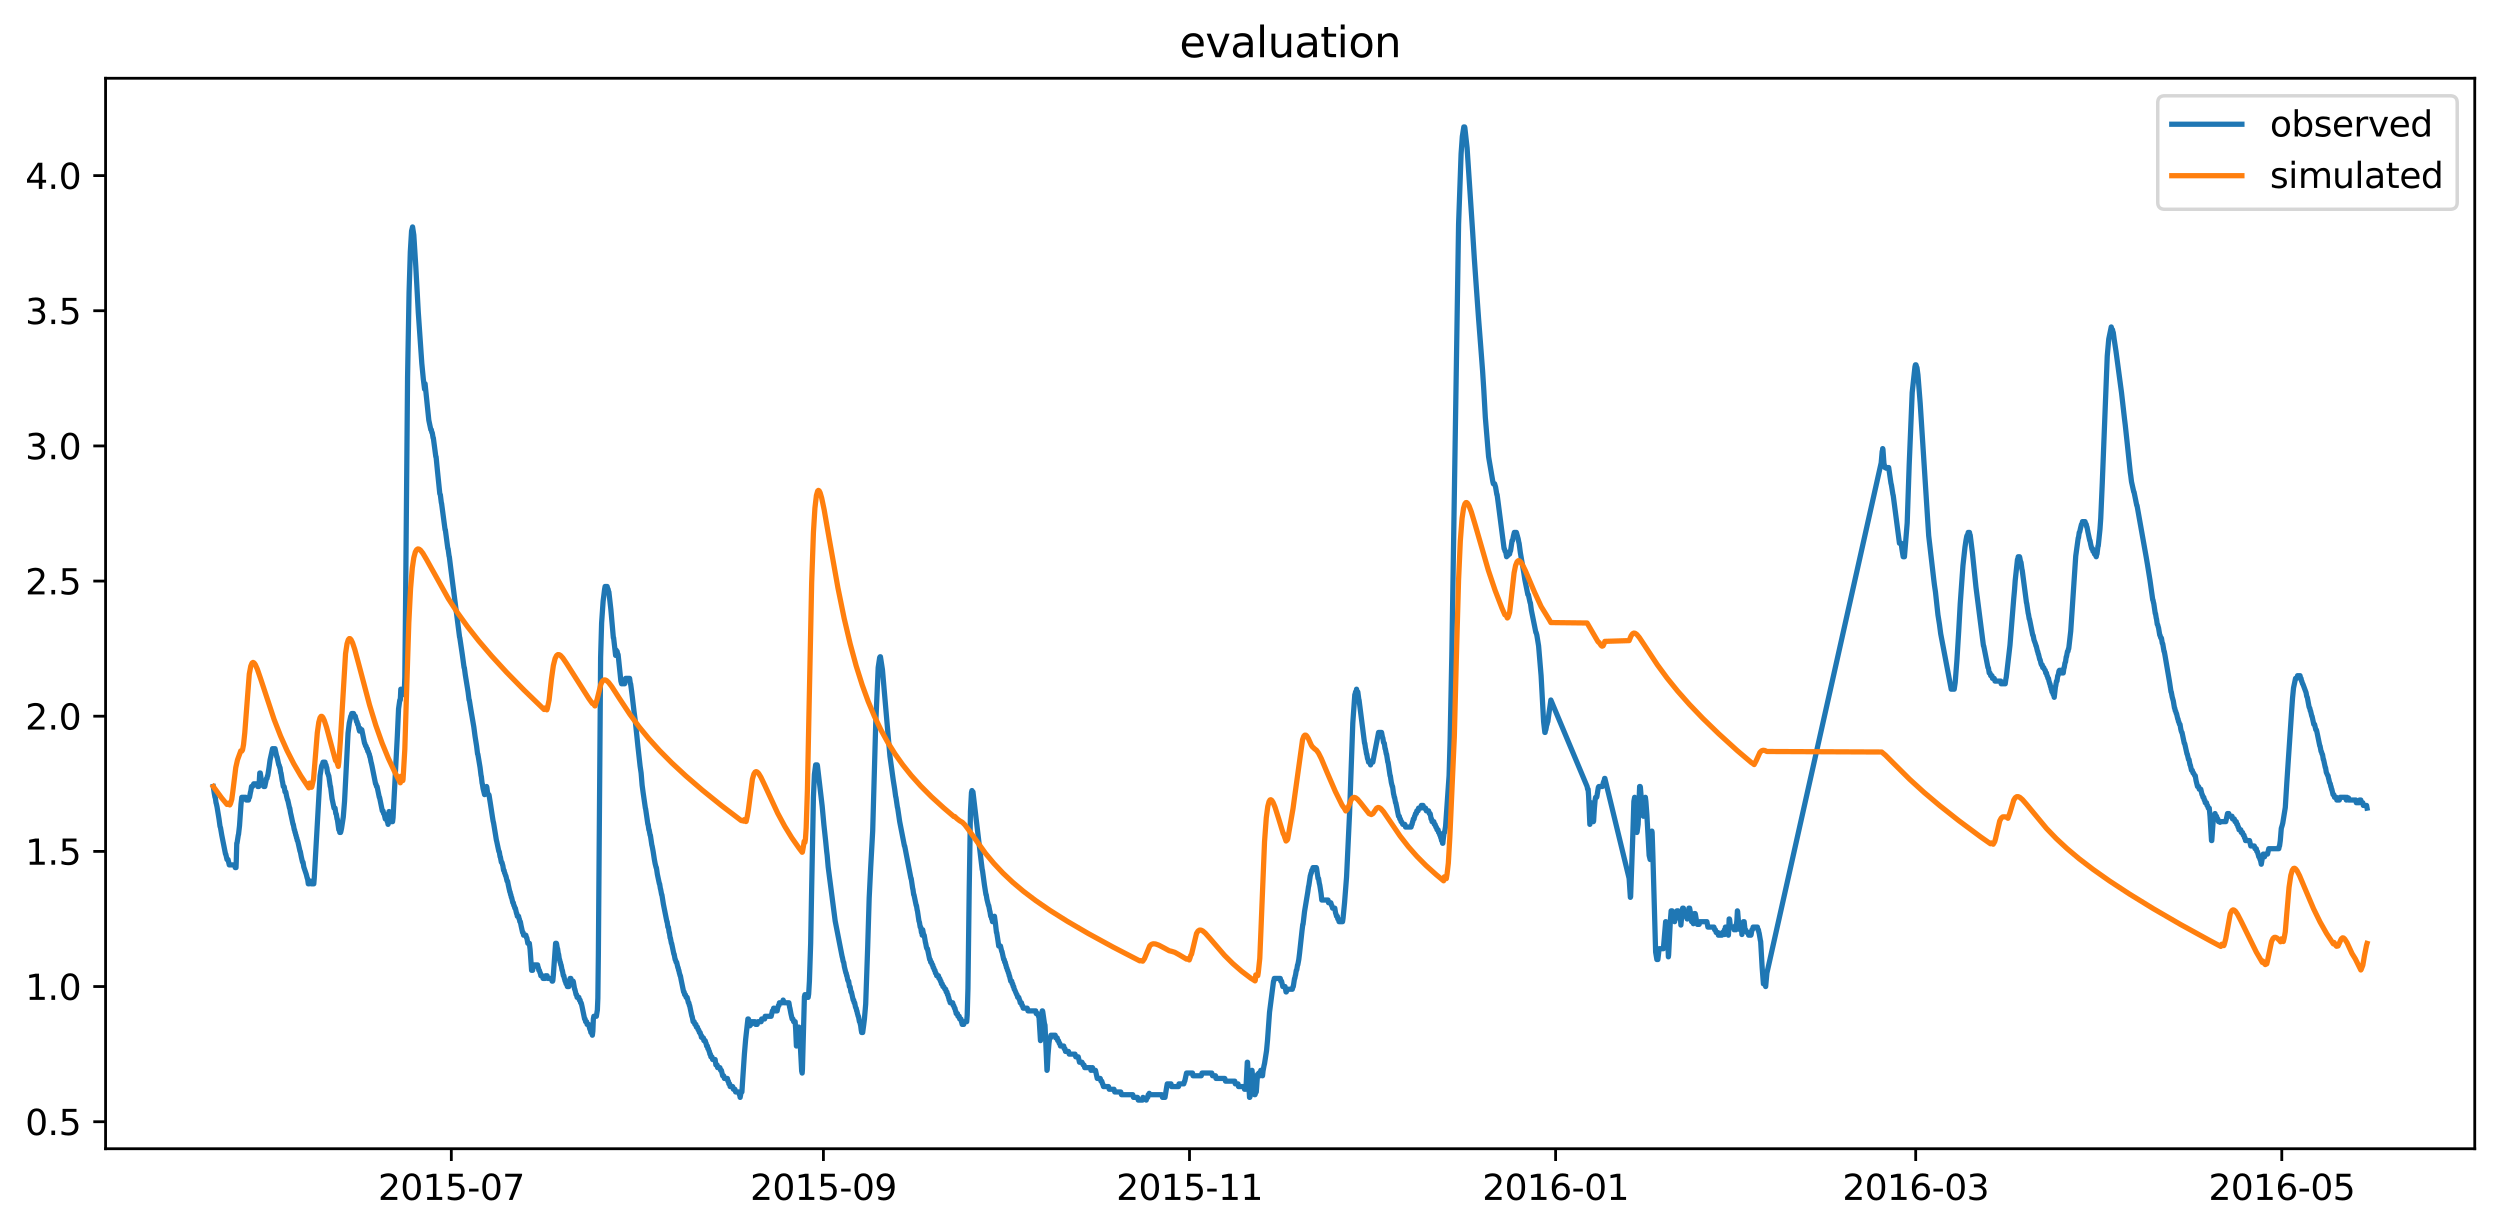 <?xml version="1.0" encoding="utf-8" standalone="no"?>
<!DOCTYPE svg PUBLIC "-//W3C//DTD SVG 1.1//EN"
  "http://www.w3.org/Graphics/SVG/1.1/DTD/svg11.dtd">
<svg xmlns:xlink="http://www.w3.org/1999/xlink" width="712.863pt" height="351.436pt" viewBox="0 0 712.863 351.436" xmlns="http://www.w3.org/2000/svg" version="1.1">
 <defs>
  <style type="text/css">*{stroke-linejoin: round; stroke-linecap: butt}</style>
 </defs>
 <g id="figure_1">
  <g id="patch_1">
   <path d="M 0 351.436 
L 712.863 351.436 
L 712.863 0 
L 0 0 
z
" style="fill: #ffffff"/>
  </g>
  <g id="axes_1">
   <g id="patch_2">
    <path d="M 30.103 327.558 
L 705.663 327.558 
L 705.663 22.318 
L 30.103 22.318 
z
" style="fill: #ffffff"/>
   </g>
   <g id="matplotlib.axis_1">
    <g id="xtick_1">
     <g id="line2d_1">
      <defs>
       <path id="m5f6dab3671" d="M 0 0 
L 0 3.5 
" style="stroke: #000000; stroke-width: 0.8"/>
      </defs>
      <g>
       <use xlink:href="#m5f6dab3671" x="128.692" y="327.558" style="stroke: #000000; stroke-width: 0.8"/>
      </g>
     </g>
     <g id="text_1">
      <!-- 2015-07 -->
      <g transform="translate(107.801 342.157) scale(0.1 -0.1)">
       <defs>
        <path id="DejaVuSans-32" d="M 1228 531 
L 3431 531 
L 3431 0 
L 469 0 
L 469 531 
Q 828 903 1448 1529 
Q 2069 2156 2228 2338 
Q 2531 2678 2651 2914 
Q 2772 3150 2772 3378 
Q 2772 3750 2511 3984 
Q 2250 4219 1831 4219 
Q 1534 4219 1204 4116 
Q 875 4013 500 3803 
L 500 4441 
Q 881 4594 1212 4672 
Q 1544 4750 1819 4750 
Q 2544 4750 2975 4387 
Q 3406 4025 3406 3419 
Q 3406 3131 3298 2873 
Q 3191 2616 2906 2266 
Q 2828 2175 2409 1742 
Q 1991 1309 1228 531 
z
" transform="scale(0.016)"/>
        <path id="DejaVuSans-30" d="M 2034 4250 
Q 1547 4250 1301 3770 
Q 1056 3291 1056 2328 
Q 1056 1369 1301 889 
Q 1547 409 2034 409 
Q 2525 409 2770 889 
Q 3016 1369 3016 2328 
Q 3016 3291 2770 3770 
Q 2525 4250 2034 4250 
z
M 2034 4750 
Q 2819 4750 3233 4129 
Q 3647 3509 3647 2328 
Q 3647 1150 3233 529 
Q 2819 -91 2034 -91 
Q 1250 -91 836 529 
Q 422 1150 422 2328 
Q 422 3509 836 4129 
Q 1250 4750 2034 4750 
z
" transform="scale(0.016)"/>
        <path id="DejaVuSans-31" d="M 794 531 
L 1825 531 
L 1825 4091 
L 703 3866 
L 703 4441 
L 1819 4666 
L 2450 4666 
L 2450 531 
L 3481 531 
L 3481 0 
L 794 0 
L 794 531 
z
" transform="scale(0.016)"/>
        <path id="DejaVuSans-35" d="M 691 4666 
L 3169 4666 
L 3169 4134 
L 1269 4134 
L 1269 2991 
Q 1406 3038 1543 3061 
Q 1681 3084 1819 3084 
Q 2600 3084 3056 2656 
Q 3513 2228 3513 1497 
Q 3513 744 3044 326 
Q 2575 -91 1722 -91 
Q 1428 -91 1123 -41 
Q 819 9 494 109 
L 494 744 
Q 775 591 1075 516 
Q 1375 441 1709 441 
Q 2250 441 2565 725 
Q 2881 1009 2881 1497 
Q 2881 1984 2565 2268 
Q 2250 2553 1709 2553 
Q 1456 2553 1204 2497 
Q 953 2441 691 2322 
L 691 4666 
z
" transform="scale(0.016)"/>
        <path id="DejaVuSans-2d" d="M 313 2009 
L 1997 2009 
L 1997 1497 
L 313 1497 
L 313 2009 
z
" transform="scale(0.016)"/>
        <path id="DejaVuSans-37" d="M 525 4666 
L 3525 4666 
L 3525 4397 
L 1831 0 
L 1172 0 
L 2766 4134 
L 525 4134 
L 525 4666 
z
" transform="scale(0.016)"/>
       </defs>
       <use xlink:href="#DejaVuSans-32"/>
       <use xlink:href="#DejaVuSans-30" x="63.623"/>
       <use xlink:href="#DejaVuSans-31" x="127.246"/>
       <use xlink:href="#DejaVuSans-35" x="190.869"/>
       <use xlink:href="#DejaVuSans-2d" x="254.492"/>
       <use xlink:href="#DejaVuSans-30" x="290.576"/>
       <use xlink:href="#DejaVuSans-37" x="354.199"/>
      </g>
     </g>
    </g>
    <g id="xtick_2">
     <g id="line2d_2">
      <g>
       <use xlink:href="#m5f6dab3671" x="234.793" y="327.558" style="stroke: #000000; stroke-width: 0.8"/>
      </g>
     </g>
     <g id="text_2">
      <!-- 2015-09 -->
      <g transform="translate(213.902 342.157) scale(0.1 -0.1)">
       <defs>
        <path id="DejaVuSans-39" d="M 703 97 
L 703 672 
Q 941 559 1184 500 
Q 1428 441 1663 441 
Q 2288 441 2617 861 
Q 2947 1281 2994 2138 
Q 2813 1869 2534 1725 
Q 2256 1581 1919 1581 
Q 1219 1581 811 2004 
Q 403 2428 403 3163 
Q 403 3881 828 4315 
Q 1253 4750 1959 4750 
Q 2769 4750 3195 4129 
Q 3622 3509 3622 2328 
Q 3622 1225 3098 567 
Q 2575 -91 1691 -91 
Q 1453 -91 1209 -44 
Q 966 3 703 97 
z
M 1959 2075 
Q 2384 2075 2632 2365 
Q 2881 2656 2881 3163 
Q 2881 3666 2632 3958 
Q 2384 4250 1959 4250 
Q 1534 4250 1286 3958 
Q 1038 3666 1038 3163 
Q 1038 2656 1286 2365 
Q 1534 2075 1959 2075 
z
" transform="scale(0.016)"/>
       </defs>
       <use xlink:href="#DejaVuSans-32"/>
       <use xlink:href="#DejaVuSans-30" x="63.623"/>
       <use xlink:href="#DejaVuSans-31" x="127.246"/>
       <use xlink:href="#DejaVuSans-35" x="190.869"/>
       <use xlink:href="#DejaVuSans-2d" x="254.492"/>
       <use xlink:href="#DejaVuSans-30" x="290.576"/>
       <use xlink:href="#DejaVuSans-39" x="354.199"/>
      </g>
     </g>
    </g>
    <g id="xtick_3">
     <g id="line2d_3">
      <g>
       <use xlink:href="#m5f6dab3671" x="339.183" y="327.558" style="stroke: #000000; stroke-width: 0.8"/>
      </g>
     </g>
     <g id="text_3">
      <!-- 2015-11 -->
      <g transform="translate(318.292 342.157) scale(0.1 -0.1)">
       <use xlink:href="#DejaVuSans-32"/>
       <use xlink:href="#DejaVuSans-30" x="63.623"/>
       <use xlink:href="#DejaVuSans-31" x="127.246"/>
       <use xlink:href="#DejaVuSans-35" x="190.869"/>
       <use xlink:href="#DejaVuSans-2d" x="254.492"/>
       <use xlink:href="#DejaVuSans-31" x="290.576"/>
       <use xlink:href="#DejaVuSans-31" x="354.199"/>
      </g>
     </g>
    </g>
    <g id="xtick_4">
     <g id="line2d_4">
      <g>
       <use xlink:href="#m5f6dab3671" x="443.573" y="327.558" style="stroke: #000000; stroke-width: 0.8"/>
      </g>
     </g>
     <g id="text_4">
      <!-- 2016-01 -->
      <g transform="translate(422.681 342.157) scale(0.1 -0.1)">
       <defs>
        <path id="DejaVuSans-36" d="M 2113 2584 
Q 1688 2584 1439 2293 
Q 1191 2003 1191 1497 
Q 1191 994 1439 701 
Q 1688 409 2113 409 
Q 2538 409 2786 701 
Q 3034 994 3034 1497 
Q 3034 2003 2786 2293 
Q 2538 2584 2113 2584 
z
M 3366 4563 
L 3366 3988 
Q 3128 4100 2886 4159 
Q 2644 4219 2406 4219 
Q 1781 4219 1451 3797 
Q 1122 3375 1075 2522 
Q 1259 2794 1537 2939 
Q 1816 3084 2150 3084 
Q 2853 3084 3261 2657 
Q 3669 2231 3669 1497 
Q 3669 778 3244 343 
Q 2819 -91 2113 -91 
Q 1303 -91 875 529 
Q 447 1150 447 2328 
Q 447 3434 972 4092 
Q 1497 4750 2381 4750 
Q 2619 4750 2861 4703 
Q 3103 4656 3366 4563 
z
" transform="scale(0.016)"/>
       </defs>
       <use xlink:href="#DejaVuSans-32"/>
       <use xlink:href="#DejaVuSans-30" x="63.623"/>
       <use xlink:href="#DejaVuSans-31" x="127.246"/>
       <use xlink:href="#DejaVuSans-36" x="190.869"/>
       <use xlink:href="#DejaVuSans-2d" x="254.492"/>
       <use xlink:href="#DejaVuSans-30" x="290.576"/>
       <use xlink:href="#DejaVuSans-31" x="354.199"/>
      </g>
     </g>
    </g>
    <g id="xtick_5">
     <g id="line2d_5">
      <g>
       <use xlink:href="#m5f6dab3671" x="546.251" y="327.558" style="stroke: #000000; stroke-width: 0.8"/>
      </g>
     </g>
     <g id="text_5">
      <!-- 2016-03 -->
      <g transform="translate(525.36 342.157) scale(0.1 -0.1)">
       <defs>
        <path id="DejaVuSans-33" d="M 2597 2516 
Q 3050 2419 3304 2112 
Q 3559 1806 3559 1356 
Q 3559 666 3084 287 
Q 2609 -91 1734 -91 
Q 1441 -91 1130 -33 
Q 819 25 488 141 
L 488 750 
Q 750 597 1062 519 
Q 1375 441 1716 441 
Q 2309 441 2620 675 
Q 2931 909 2931 1356 
Q 2931 1769 2642 2001 
Q 2353 2234 1838 2234 
L 1294 2234 
L 1294 2753 
L 1863 2753 
Q 2328 2753 2575 2939 
Q 2822 3125 2822 3475 
Q 2822 3834 2567 4026 
Q 2313 4219 1838 4219 
Q 1578 4219 1281 4162 
Q 984 4106 628 3988 
L 628 4550 
Q 988 4650 1302 4700 
Q 1616 4750 1894 4750 
Q 2613 4750 3031 4423 
Q 3450 4097 3450 3541 
Q 3450 3153 3228 2886 
Q 3006 2619 2597 2516 
z
" transform="scale(0.016)"/>
       </defs>
       <use xlink:href="#DejaVuSans-32"/>
       <use xlink:href="#DejaVuSans-30" x="63.623"/>
       <use xlink:href="#DejaVuSans-31" x="127.246"/>
       <use xlink:href="#DejaVuSans-36" x="190.869"/>
       <use xlink:href="#DejaVuSans-2d" x="254.492"/>
       <use xlink:href="#DejaVuSans-30" x="290.576"/>
       <use xlink:href="#DejaVuSans-33" x="354.199"/>
      </g>
     </g>
    </g>
    <g id="xtick_6">
     <g id="line2d_6">
      <g>
       <use xlink:href="#m5f6dab3671" x="650.641" y="327.558" style="stroke: #000000; stroke-width: 0.8"/>
      </g>
     </g>
     <g id="text_6">
      <!-- 2016-05 -->
      <g transform="translate(629.75 342.157) scale(0.1 -0.1)">
       <use xlink:href="#DejaVuSans-32"/>
       <use xlink:href="#DejaVuSans-30" x="63.623"/>
       <use xlink:href="#DejaVuSans-31" x="127.246"/>
       <use xlink:href="#DejaVuSans-36" x="190.869"/>
       <use xlink:href="#DejaVuSans-2d" x="254.492"/>
       <use xlink:href="#DejaVuSans-30" x="290.576"/>
       <use xlink:href="#DejaVuSans-35" x="354.199"/>
      </g>
     </g>
    </g>
   </g>
   <g id="matplotlib.axis_2">
    <g id="ytick_1">
     <g id="line2d_7">
      <defs>
       <path id="m7317d2d3c5" d="M 0 0 
L -3.5 0 
" style="stroke: #000000; stroke-width: 0.8"/>
      </defs>
      <g>
       <use xlink:href="#m7317d2d3c5" x="30.103" y="319.85" style="stroke: #000000; stroke-width: 0.8"/>
      </g>
     </g>
     <g id="text_7">
      <!-- 0.5 -->
      <g transform="translate(7.2 323.649) scale(0.1 -0.1)">
       <defs>
        <path id="DejaVuSans-2e" d="M 684 794 
L 1344 794 
L 1344 0 
L 684 0 
L 684 794 
z
" transform="scale(0.016)"/>
       </defs>
       <use xlink:href="#DejaVuSans-30"/>
       <use xlink:href="#DejaVuSans-2e" x="63.623"/>
       <use xlink:href="#DejaVuSans-35" x="95.41"/>
      </g>
     </g>
    </g>
    <g id="ytick_2">
     <g id="line2d_8">
      <g>
       <use xlink:href="#m7317d2d3c5" x="30.103" y="281.31" style="stroke: #000000; stroke-width: 0.8"/>
      </g>
     </g>
     <g id="text_8">
      <!-- 1.0 -->
      <g transform="translate(7.2 285.109) scale(0.1 -0.1)">
       <use xlink:href="#DejaVuSans-31"/>
       <use xlink:href="#DejaVuSans-2e" x="63.623"/>
       <use xlink:href="#DejaVuSans-30" x="95.41"/>
      </g>
     </g>
    </g>
    <g id="ytick_3">
     <g id="line2d_9">
      <g>
       <use xlink:href="#m7317d2d3c5" x="30.103" y="242.769" style="stroke: #000000; stroke-width: 0.8"/>
      </g>
     </g>
     <g id="text_9">
      <!-- 1.5 -->
      <g transform="translate(7.2 246.568) scale(0.1 -0.1)">
       <use xlink:href="#DejaVuSans-31"/>
       <use xlink:href="#DejaVuSans-2e" x="63.623"/>
       <use xlink:href="#DejaVuSans-35" x="95.41"/>
      </g>
     </g>
    </g>
    <g id="ytick_4">
     <g id="line2d_10">
      <g>
       <use xlink:href="#m7317d2d3c5" x="30.103" y="204.229" style="stroke: #000000; stroke-width: 0.8"/>
      </g>
     </g>
     <g id="text_10">
      <!-- 2.0 -->
      <g transform="translate(7.2 208.028) scale(0.1 -0.1)">
       <use xlink:href="#DejaVuSans-32"/>
       <use xlink:href="#DejaVuSans-2e" x="63.623"/>
       <use xlink:href="#DejaVuSans-30" x="95.41"/>
      </g>
     </g>
    </g>
    <g id="ytick_5">
     <g id="line2d_11">
      <g>
       <use xlink:href="#m7317d2d3c5" x="30.103" y="165.688" style="stroke: #000000; stroke-width: 0.8"/>
      </g>
     </g>
     <g id="text_11">
      <!-- 2.5 -->
      <g transform="translate(7.2 169.488) scale(0.1 -0.1)">
       <use xlink:href="#DejaVuSans-32"/>
       <use xlink:href="#DejaVuSans-2e" x="63.623"/>
       <use xlink:href="#DejaVuSans-35" x="95.41"/>
      </g>
     </g>
    </g>
    <g id="ytick_6">
     <g id="line2d_12">
      <g>
       <use xlink:href="#m7317d2d3c5" x="30.103" y="127.148" style="stroke: #000000; stroke-width: 0.8"/>
      </g>
     </g>
     <g id="text_12">
      <!-- 3.0 -->
      <g transform="translate(7.2 130.947) scale(0.1 -0.1)">
       <use xlink:href="#DejaVuSans-33"/>
       <use xlink:href="#DejaVuSans-2e" x="63.623"/>
       <use xlink:href="#DejaVuSans-30" x="95.41"/>
      </g>
     </g>
    </g>
    <g id="ytick_7">
     <g id="line2d_13">
      <g>
       <use xlink:href="#m7317d2d3c5" x="30.103" y="88.608" style="stroke: #000000; stroke-width: 0.8"/>
      </g>
     </g>
     <g id="text_13">
      <!-- 3.5 -->
      <g transform="translate(7.2 92.407) scale(0.1 -0.1)">
       <use xlink:href="#DejaVuSans-33"/>
       <use xlink:href="#DejaVuSans-2e" x="63.623"/>
       <use xlink:href="#DejaVuSans-35" x="95.41"/>
      </g>
     </g>
    </g>
    <g id="ytick_8">
     <g id="line2d_14">
      <g>
       <use xlink:href="#m7317d2d3c5" x="30.103" y="50.067" style="stroke: #000000; stroke-width: 0.8"/>
      </g>
     </g>
     <g id="text_14">
      <!-- 4.0 -->
      <g transform="translate(7.2 53.866) scale(0.1 -0.1)">
       <defs>
        <path id="DejaVuSans-34" d="M 2419 4116 
L 825 1625 
L 2419 1625 
L 2419 4116 
z
M 2253 4666 
L 3047 4666 
L 3047 1625 
L 3713 1625 
L 3713 1100 
L 3047 1100 
L 3047 0 
L 2419 0 
L 2419 1100 
L 313 1100 
L 313 1709 
L 2253 4666 
z
" transform="scale(0.016)"/>
       </defs>
       <use xlink:href="#DejaVuSans-34"/>
       <use xlink:href="#DejaVuSans-2e" x="63.623"/>
       <use xlink:href="#DejaVuSans-30" x="95.41"/>
      </g>
     </g>
    </g>
   </g>
   <g id="line2d_15">
    <path d="M 60.81 224.27 
L 61.096 226.197 
L 61.31 227.353 
L 61.381 227.353 
L 61.595 228.895 
L 61.666 229.087 
L 61.88 230.051 
L 62.45 233.52 
L 62.736 235.639 
L 62.878 236.025 
L 63.235 238.144 
L 64.304 243.54 
L 64.376 243.54 
L 64.732 245.082 
L 65.017 245.082 
L 65.374 246.623 
L 66.871 246.623 
L 67.085 247.394 
L 67.299 247.394 
L 67.37 245.66 
L 67.513 240.457 
L 67.584 240.457 
L 67.941 238.144 
L 68.012 237.952 
L 68.297 235.447 
L 68.725 229.28 
L 68.939 227.353 
L 70.08 227.353 
L 70.223 228.124 
L 70.864 228.124 
L 71.007 227.353 
L 71.15 227.353 
L 71.435 225.811 
L 71.506 225.619 
L 71.72 224.27 
L 72.005 224.27 
L 72.362 223.499 
L 73.36 223.499 
L 73.503 224.27 
L 73.788 224.27 
L 73.859 223.884 
L 74.073 220.416 
L 74.216 220.416 
L 74.501 222.343 
L 74.786 223.499 
L 74.857 223.499 
L 75.214 224.27 
L 75.499 224.27 
L 75.998 221.957 
L 76.141 221.957 
L 76.283 221.187 
L 76.355 221.187 
L 76.711 218.874 
L 76.997 216.754 
L 77.71 213.479 
L 78.423 213.479 
L 78.922 215.791 
L 78.993 215.791 
L 79.492 218.103 
L 79.563 218.103 
L 79.635 218.296 
L 79.777 218.874 
L 79.849 218.874 
L 80.063 220.416 
L 80.134 220.416 
L 80.49 222.728 
L 80.562 222.921 
L 80.776 224.27 
L 80.99 224.27 
L 81.061 224.463 
L 81.275 225.811 
L 81.489 225.811 
L 81.703 226.968 
L 81.988 228.124 
L 82.059 228.124 
L 82.558 230.436 
L 82.63 230.436 
L 82.843 231.785 
L 82.986 232.363 
L 83.557 235.061 
L 83.628 235.061 
L 83.913 236.603 
L 83.984 236.603 
L 84.127 237.374 
L 84.198 237.374 
L 84.341 238.144 
L 84.412 238.144 
L 84.555 238.915 
L 84.626 238.915 
L 84.769 239.686 
L 84.84 239.686 
L 84.911 239.879 
L 85.125 240.842 
L 85.553 242.769 
L 85.624 242.769 
L 85.91 244.311 
L 86.266 245.852 
L 86.409 245.852 
L 86.623 247.201 
L 87.336 249.321 
L 87.621 250.477 
L 87.692 250.477 
L 87.906 252.019 
L 88.12 252.019 
L 88.263 251.248 
L 88.548 251.248 
L 88.619 251.441 
L 88.762 252.019 
L 89.475 252.019 
L 89.617 250.285 
L 91.257 221.187 
L 91.685 218.489 
L 91.828 218.103 
L 91.899 218.103 
L 92.113 217.333 
L 92.683 217.333 
L 92.826 218.103 
L 92.969 218.103 
L 93.111 218.874 
L 93.183 218.874 
L 93.397 220.416 
L 93.468 220.416 
L 93.539 220.609 
L 93.682 221.187 
L 93.753 221.187 
L 94.181 224.27 
L 94.252 224.27 
L 94.68 227.738 
L 95.25 230.436 
L 95.536 230.436 
L 95.75 231.978 
L 95.821 231.978 
L 95.892 232.171 
L 96.106 233.52 
L 96.177 233.52 
L 96.605 236.603 
L 96.748 236.603 
L 96.89 237.374 
L 97.104 237.374 
L 97.176 237.181 
L 97.39 236.217 
L 97.889 232.941 
L 98.245 228.509 
L 99.244 209.046 
L 99.6 206.156 
L 100.028 204.229 
L 100.099 204.229 
L 100.313 203.458 
L 100.812 203.458 
L 100.884 203.651 
L 101.026 204.229 
L 101.311 204.229 
L 101.454 205 
L 101.525 205 
L 101.668 205.77 
L 101.81 205.77 
L 101.953 206.541 
L 102.096 206.541 
L 102.31 207.697 
L 102.524 208.468 
L 102.666 207.697 
L 102.88 208.083 
L 103.165 208.083 
L 103.95 211.937 
L 104.021 211.937 
L 104.235 212.708 
L 104.377 212.708 
L 104.591 213.479 
L 104.734 213.479 
L 104.877 214.249 
L 105.019 214.249 
L 105.233 215.02 
L 105.304 215.02 
L 105.447 215.791 
L 105.518 215.791 
L 105.804 217.333 
L 105.875 217.525 
L 106.089 218.489 
L 107.087 223.499 
L 107.158 223.499 
L 107.23 223.692 
L 107.372 224.27 
L 107.515 224.27 
L 108.157 227.353 
L 108.228 227.353 
L 109.012 231.207 
L 109.226 231.207 
L 109.369 231.978 
L 109.511 231.978 
L 109.868 233.52 
L 110.224 233.52 
L 110.438 234.29 
L 110.51 234.29 
L 110.652 235.061 
L 110.724 234.868 
L 110.795 234.29 
L 110.937 231.4 
L 111.009 231.593 
L 111.294 233.52 
L 111.365 233.52 
L 111.579 234.29 
L 111.936 234.29 
L 112.078 233.134 
L 112.934 216.754 
L 113.29 210.01 
L 113.647 202.109 
L 114.004 199.604 
L 114.146 199.604 
L 114.289 196.521 
L 114.36 196.713 
L 114.431 196.521 
L 114.645 197.292 
L 114.859 198.062 
L 115.144 198.062 
L 115.287 197.099 
L 115.43 193.052 
L 115.644 172.24 
L 116.214 107.685 
L 116.642 83.405 
L 116.998 71.843 
L 117.355 65.869 
L 117.64 64.713 
L 117.997 67.025 
L 118.567 76.082 
L 119.28 89.186 
L 120.278 103.638 
L 120.706 108.071 
L 121.063 110.961 
L 121.205 109.419 
L 122.275 119.825 
L 122.845 122.523 
L 122.988 122.523 
L 123.131 123.294 
L 123.202 123.294 
L 123.273 123.487 
L 123.487 124.836 
L 123.558 124.836 
L 124.271 130.231 
L 124.343 130.231 
L 124.699 133.893 
L 125.412 140.83 
L 125.555 141.023 
L 125.84 143.335 
L 125.911 143.528 
L 126.91 151.043 
L 126.981 151.043 
L 127.694 156.439 
L 127.765 156.439 
L 128.051 158.558 
L 128.122 158.751 
L 128.55 162.22 
L 131.045 181.683 
L 131.117 181.875 
L 131.402 183.802 
L 131.83 186.693 
L 132.329 190.354 
L 132.4 190.354 
L 132.685 192.474 
L 133.47 197.292 
L 133.755 199.604 
L 133.826 199.604 
L 134.254 202.302 
L 135.11 207.312 
L 135.466 210.01 
L 135.894 212.708 
L 136.179 215.02 
L 136.251 215.02 
L 136.892 218.874 
L 137.177 221.187 
L 137.249 221.379 
L 137.463 223.306 
L 137.534 223.499 
L 137.748 224.848 
L 138.176 226.582 
L 138.39 225.811 
L 138.532 225.811 
L 138.675 226.197 
L 138.746 224.27 
L 138.817 224.463 
L 139.103 226.582 
L 139.388 226.582 
L 139.459 226.775 
L 139.887 229.473 
L 140.386 232.749 
L 140.6 234.098 
L 140.743 234.676 
L 141.313 238.144 
L 141.527 239.493 
L 141.67 240.071 
L 142.24 242.769 
L 142.311 242.769 
L 142.383 242.962 
L 142.597 244.311 
L 142.668 244.311 
L 142.953 245.852 
L 143.096 245.852 
L 143.167 246.045 
L 143.31 246.623 
L 143.381 246.816 
L 143.595 248.165 
L 143.738 248.165 
L 143.88 248.936 
L 143.951 248.936 
L 144.165 249.707 
L 144.237 249.707 
L 144.593 251.248 
L 144.736 251.248 
L 144.95 252.404 
L 145.378 254.331 
L 145.449 254.331 
L 145.591 255.102 
L 145.663 255.102 
L 145.805 255.873 
L 145.877 255.873 
L 146.233 257.415 
L 146.376 257.415 
L 146.518 258.185 
L 146.59 258.185 
L 146.661 258.378 
L 146.804 258.956 
L 146.946 258.956 
L 147.303 260.498 
L 147.374 260.498 
L 147.517 261.269 
L 147.873 261.269 
L 148.016 262.039 
L 148.087 262.039 
L 148.23 262.81 
L 148.372 262.81 
L 148.586 263.966 
L 149.014 265.893 
L 149.157 265.893 
L 149.299 266.664 
L 149.941 266.664 
L 150.155 267.435 
L 150.226 267.435 
L 150.511 268.977 
L 150.939 268.977 
L 151.153 270.711 
L 151.581 276.685 
L 151.866 276.685 
L 152.151 275.143 
L 153.292 275.143 
L 153.435 275.914 
L 153.506 275.914 
L 153.649 276.685 
L 153.791 276.685 
L 154.005 277.456 
L 154.077 277.456 
L 154.219 278.226 
L 154.647 278.226 
L 154.861 278.997 
L 155.431 278.997 
L 155.574 278.226 
L 156.002 278.226 
L 156.144 278.997 
L 157.214 278.997 
L 157.428 279.768 
L 157.571 279.768 
L 157.642 279.575 
L 157.784 278.034 
L 158.426 268.977 
L 158.64 268.977 
L 158.711 269.169 
L 158.925 270.518 
L 158.997 270.518 
L 159.211 272.06 
L 159.282 272.06 
L 159.496 273.602 
L 159.567 273.602 
L 159.71 274.372 
L 159.781 274.372 
L 159.924 275.143 
L 159.995 275.143 
L 160.28 276.685 
L 160.351 276.685 
L 160.637 278.226 
L 160.779 278.226 
L 160.922 278.997 
L 160.993 279.19 
L 161.136 279.768 
L 161.207 279.768 
L 161.421 280.539 
L 161.564 280.539 
L 161.635 280.732 
L 161.778 281.31 
L 162.205 281.31 
L 162.348 279.768 
L 162.419 279.768 
L 162.562 278.997 
L 162.776 278.997 
L 162.918 279.768 
L 163.418 279.768 
L 163.489 279.961 
L 163.845 282.08 
L 163.917 282.08 
L 164.273 283.622 
L 164.416 283.622 
L 164.558 284.393 
L 165.058 284.393 
L 165.2 285.164 
L 165.414 285.164 
L 165.557 285.934 
L 165.699 285.934 
L 165.771 286.127 
L 165.984 287.091 
L 166.698 290.559 
L 166.84 290.559 
L 166.983 291.33 
L 167.268 291.33 
L 167.411 292.101 
L 167.838 292.101 
L 167.91 292.294 
L 168.124 293.257 
L 168.266 293.643 
L 168.338 293.643 
L 168.48 294.413 
L 168.694 294.413 
L 168.908 295.184 
L 169.051 294.028 
L 169.193 290.559 
L 169.336 289.789 
L 170.049 289.789 
L 170.263 288.44 
L 170.334 288.054 
L 170.477 284.586 
L 170.619 272.445 
L 171.261 187.464 
L 171.546 177.636 
L 171.974 171.469 
L 172.402 168.001 
L 172.545 167.23 
L 173.115 167.23 
L 173.329 168.001 
L 173.4 168.001 
L 173.543 168.772 
L 173.614 168.772 
L 174.185 173.782 
L 174.541 177.829 
L 174.898 181.875 
L 174.969 181.875 
L 175.539 186.886 
L 175.682 185.344 
L 175.825 185.729 
L 175.896 186.308 
L 175.967 185.729 
L 176.11 186.5 
L 176.181 186.5 
L 176.252 186.693 
L 176.68 190.74 
L 177.037 194.208 
L 177.251 194.979 
L 178.106 194.979 
L 178.391 193.438 
L 179.532 193.438 
L 179.746 194.979 
L 179.818 194.979 
L 180.103 197.099 
L 180.317 198.833 
L 180.816 203.073 
L 181.101 205.192 
L 181.529 209.239 
L 181.885 212.708 
L 182.527 218.489 
L 182.812 220.416 
L 183.098 223.884 
L 183.383 226.004 
L 184.025 230.436 
L 184.096 230.629 
L 184.738 235.061 
L 184.809 235.061 
L 185.023 236.603 
L 185.094 236.603 
L 185.379 238.144 
L 185.451 238.144 
L 185.878 241.035 
L 185.95 241.228 
L 186.235 242.769 
L 186.591 245.082 
L 186.805 246.238 
L 187.091 247.394 
L 187.162 247.394 
L 187.447 249.321 
L 188.018 252.019 
L 188.089 252.019 
L 188.303 253.368 
L 188.374 253.561 
L 188.659 255.102 
L 188.731 255.102 
L 189.158 257.8 
L 190.157 262.81 
L 190.228 262.81 
L 190.442 264.352 
L 190.585 264.352 
L 190.798 265.893 
L 190.87 265.893 
L 191.084 267.435 
L 191.155 267.435 
L 191.44 268.977 
L 191.512 268.977 
L 192.153 272.06 
L 192.225 272.06 
L 192.51 273.602 
L 192.581 273.602 
L 192.795 274.372 
L 192.938 274.372 
L 193.294 275.914 
L 193.365 275.914 
L 193.508 276.685 
L 193.579 276.685 
L 193.722 277.456 
L 193.793 277.648 
L 193.936 278.226 
L 194.007 278.226 
L 194.221 279.383 
L 194.934 282.851 
L 195.077 282.851 
L 195.219 283.622 
L 195.433 283.622 
L 195.647 284.393 
L 195.932 284.393 
L 196.289 285.934 
L 196.432 285.934 
L 196.574 286.705 
L 196.645 286.705 
L 197.287 289.789 
L 197.358 289.789 
L 197.644 291.33 
L 197.929 291.33 
L 198.143 292.101 
L 198.428 292.101 
L 198.571 292.872 
L 198.856 292.872 
L 199.07 293.643 
L 199.212 293.643 
L 199.284 293.835 
L 199.426 294.413 
L 199.64 294.413 
L 199.854 295.184 
L 199.925 295.184 
L 199.997 295.762 
L 200.068 295.377 
L 200.139 295.57 
L 200.282 295.955 
L 200.567 295.955 
L 200.71 296.726 
L 201.066 296.726 
L 201.138 296.919 
L 201.28 297.497 
L 201.352 297.497 
L 201.494 298.267 
L 201.708 298.267 
L 201.851 299.038 
L 201.993 299.038 
L 202.207 299.809 
L 202.278 299.809 
L 202.421 300.58 
L 202.564 300.58 
L 202.706 301.351 
L 202.992 301.351 
L 203.063 301.543 
L 203.205 302.121 
L 203.918 302.121 
L 204.132 303.663 
L 204.489 303.663 
L 204.632 304.434 
L 205.273 304.434 
L 205.487 305.205 
L 205.701 305.205 
L 206.058 306.746 
L 206.343 306.746 
L 206.414 306.939 
L 206.557 307.517 
L 207.412 307.517 
L 207.555 308.288 
L 207.698 308.288 
L 207.84 309.059 
L 208.054 309.059 
L 208.197 309.83 
L 208.91 309.83 
L 208.981 310.022 
L 209.124 310.6 
L 209.552 310.6 
L 209.765 311.371 
L 210.692 311.371 
L 210.835 312.142 
L 210.906 312.142 
L 211.049 312.913 
L 211.334 311.371 
L 211.548 311.371 
L 211.762 308.095 
L 212.261 300.58 
L 212.618 296.34 
L 213.259 290.559 
L 213.402 290.559 
L 213.473 290.752 
L 213.687 292.101 
L 213.758 292.101 
L 213.83 292.486 
L 213.901 292.294 
L 214.044 292.101 
L 214.186 292.101 
L 214.329 291.33 
L 215.256 291.33 
L 215.327 291.523 
L 215.47 292.101 
L 215.898 292.101 
L 216.112 291.33 
L 217.039 291.33 
L 217.181 290.559 
L 218.037 290.559 
L 218.179 289.789 
L 219.891 289.789 
L 220.247 288.247 
L 220.39 288.247 
L 220.461 288.054 
L 220.604 287.476 
L 220.746 287.476 
L 220.818 287.669 
L 220.96 288.247 
L 221.602 288.247 
L 221.745 287.476 
L 221.816 287.283 
L 221.959 286.705 
L 222.101 286.705 
L 222.244 285.934 
L 223.171 285.934 
L 223.242 285.742 
L 223.313 285.164 
L 223.385 285.356 
L 223.67 285.934 
L 224.953 285.934 
L 225.167 287.283 
L 225.239 287.476 
L 225.524 289.018 
L 225.88 290.559 
L 226.094 290.559 
L 226.308 291.33 
L 226.736 291.33 
L 226.879 293.45 
L 227.092 298.267 
L 227.164 298.267 
L 227.52 292.872 
L 227.805 292.872 
L 228.162 297.304 
L 228.59 305.397 
L 228.732 305.975 
L 228.804 305.012 
L 229.374 284.2 
L 229.517 283.622 
L 229.659 284.2 
L 229.802 283.622 
L 230.087 283.622 
L 230.159 283.815 
L 230.301 284.393 
L 230.444 284.393 
L 230.586 283.429 
L 230.8 279.768 
L 231.157 268.977 
L 231.442 253.175 
L 231.941 227.353 
L 232.226 220.801 
L 232.583 218.103 
L 233.011 218.103 
L 233.082 218.296 
L 234.437 229.858 
L 234.936 235.254 
L 235.435 239.879 
L 235.72 242.769 
L 235.863 243.925 
L 236.148 247.201 
L 238.145 262.618 
L 240.141 272.831 
L 240.212 273.023 
L 240.426 274.18 
L 240.569 274.372 
L 240.783 275.721 
L 240.926 276.299 
L 241.211 277.456 
L 241.282 277.456 
L 241.425 278.226 
L 241.496 278.226 
L 241.71 279.383 
L 241.852 279.768 
L 241.995 279.768 
L 242.209 281.31 
L 242.352 281.31 
L 242.423 281.502 
L 242.637 282.851 
L 242.779 282.851 
L 243.279 285.164 
L 243.421 285.164 
L 243.564 285.934 
L 243.706 285.934 
L 243.92 287.091 
L 244.063 287.476 
L 244.134 287.476 
L 244.277 288.247 
L 244.348 288.247 
L 244.491 289.018 
L 244.562 289.21 
L 244.705 289.789 
L 244.776 289.789 
L 245.061 291.33 
L 245.132 291.33 
L 245.204 291.523 
L 245.418 292.486 
L 245.56 293.643 
L 245.703 294.413 
L 245.988 294.413 
L 246.273 292.294 
L 246.487 290.559 
L 246.844 286.32 
L 247.414 270.133 
L 247.842 256.066 
L 248.27 247.394 
L 248.84 236.988 
L 249.696 206.734 
L 250.409 190.354 
L 250.837 187.464 
L 250.979 187.271 
L 251.051 187.271 
L 251.621 190.932 
L 253.119 208.276 
L 253.76 215.598 
L 254.687 222.343 
L 255.115 225.041 
L 255.4 227.16 
L 255.472 227.353 
L 255.899 230.244 
L 255.971 230.436 
L 256.541 234.29 
L 257.896 241.228 
L 257.967 241.228 
L 259.75 250.477 
L 259.821 250.477 
L 260.249 253.368 
L 260.32 253.561 
L 260.534 255.102 
L 260.606 255.102 
L 261.247 258.185 
L 261.319 258.185 
L 261.532 259.534 
L 261.604 259.727 
L 262.032 262.618 
L 262.174 263.003 
L 262.388 264.352 
L 262.531 264.352 
L 262.745 265.893 
L 262.887 265.893 
L 262.959 266.664 
L 263.03 266.472 
L 263.101 265.123 
L 263.315 266.279 
L 263.458 266.664 
L 263.529 266.664 
L 263.886 268.784 
L 263.957 268.977 
L 264.171 270.133 
L 264.313 270.518 
L 264.456 270.518 
L 265.098 273.602 
L 265.24 273.602 
L 265.383 274.372 
L 265.597 274.372 
L 265.811 275.143 
L 265.953 275.143 
L 266.096 275.914 
L 266.239 275.914 
L 266.453 276.685 
L 266.595 276.685 
L 266.738 277.456 
L 266.88 277.456 
L 266.952 277.648 
L 267.094 278.226 
L 267.593 278.226 
L 267.736 278.997 
L 267.95 278.997 
L 268.021 279.19 
L 268.164 279.768 
L 268.306 279.768 
L 268.449 280.539 
L 268.663 280.539 
L 268.877 281.31 
L 269.091 281.31 
L 269.447 282.08 
L 269.661 282.08 
L 269.804 282.851 
L 270.018 282.851 
L 270.16 283.622 
L 270.303 283.622 
L 270.446 284.393 
L 270.517 284.393 
L 270.659 285.164 
L 270.731 285.164 
L 270.802 285.356 
L 270.945 285.934 
L 271.658 285.934 
L 271.8 286.705 
L 271.943 286.705 
L 272.014 286.898 
L 272.157 287.476 
L 272.299 287.476 
L 272.442 288.247 
L 272.513 288.247 
L 272.656 289.018 
L 273.013 289.018 
L 273.155 289.789 
L 273.512 289.789 
L 273.654 290.559 
L 274.011 290.559 
L 274.153 291.33 
L 274.225 291.523 
L 274.367 292.101 
L 274.795 292.101 
L 274.938 291.33 
L 275.651 291.33 
L 275.793 289.403 
L 276.007 281.888 
L 276.364 253.753 
L 276.72 231.4 
L 277.006 226.004 
L 277.148 225.426 
L 277.219 225.619 
L 277.362 225.811 
L 277.433 225.811 
L 279.715 245.082 
L 280.072 247.972 
L 280.143 248.165 
L 280.428 250.285 
L 280.713 252.404 
L 281.141 255.102 
L 281.213 255.102 
L 281.426 256.451 
L 281.569 257.029 
L 281.854 258.185 
L 281.926 258.185 
L 282.211 259.727 
L 282.282 259.92 
L 282.496 261.269 
L 282.639 261.269 
L 282.781 262.039 
L 282.853 262.039 
L 282.924 262.232 
L 282.995 262.81 
L 283.138 262.039 
L 283.352 262.039 
L 283.566 261.269 
L 283.851 263.388 
L 284.136 265.893 
L 284.207 265.893 
L 284.564 268.206 
L 284.778 269.748 
L 285.277 269.748 
L 285.633 271.289 
L 285.705 271.289 
L 286.204 273.602 
L 286.346 273.602 
L 286.489 274.372 
L 286.632 274.372 
L 286.774 275.143 
L 286.846 275.143 
L 286.988 275.914 
L 287.06 275.914 
L 287.131 276.107 
L 287.273 276.685 
L 287.345 276.685 
L 287.559 277.456 
L 287.63 277.456 
L 287.773 278.226 
L 287.844 278.226 
L 288.2 279.768 
L 288.486 279.768 
L 288.628 280.539 
L 288.771 280.539 
L 288.913 281.31 
L 289.056 281.31 
L 289.199 282.08 
L 289.27 282.08 
L 289.912 283.622 
L 289.983 283.622 
L 290.197 284.393 
L 290.482 284.393 
L 290.553 284.586 
L 290.696 285.164 
L 290.767 285.164 
L 290.91 285.934 
L 291.266 285.934 
L 291.409 286.705 
L 291.552 286.705 
L 291.766 287.476 
L 292.906 287.476 
L 292.978 287.669 
L 293.12 288.247 
L 295.331 288.247 
L 295.473 289.018 
L 295.901 289.018 
L 295.973 289.21 
L 296.115 289.789 
L 296.258 289.789 
L 296.4 292.101 
L 296.686 296.726 
L 297.185 288.247 
L 297.256 288.247 
L 297.327 288.44 
L 297.826 291.908 
L 297.969 292.294 
L 298.112 295.184 
L 298.54 305.205 
L 298.611 305.012 
L 298.825 300.965 
L 299.11 297.497 
L 299.324 295.955 
L 299.538 295.955 
L 299.68 295.184 
L 300.893 295.184 
L 301.035 295.955 
L 301.463 295.955 
L 301.606 296.726 
L 301.82 296.726 
L 302.033 297.497 
L 302.176 297.497 
L 302.39 298.267 
L 303.317 298.267 
L 303.46 299.038 
L 303.673 299.038 
L 303.816 299.809 
L 304.672 299.809 
L 304.886 300.58 
L 306.526 300.58 
L 306.597 300.773 
L 306.74 301.351 
L 307.453 301.351 
L 307.809 302.892 
L 308.522 302.892 
L 308.879 303.663 
L 309.093 303.663 
L 309.164 303.856 
L 309.306 304.434 
L 310.947 304.434 
L 311.089 305.205 
L 311.16 305.012 
L 311.374 304.434 
L 311.446 304.627 
L 311.517 304.434 
L 311.588 304.627 
L 311.731 305.205 
L 312.373 305.205 
L 312.872 307.517 
L 313.727 307.517 
L 313.941 308.288 
L 314.155 308.288 
L 314.227 308.481 
L 314.369 309.059 
L 314.44 309.059 
L 314.654 309.83 
L 316.08 309.83 
L 316.294 310.6 
L 317.649 310.6 
L 317.863 311.371 
L 319.574 311.371 
L 319.788 312.142 
L 322.997 312.142 
L 323.211 312.913 
L 324.352 312.913 
L 324.423 313.105 
L 324.566 313.684 
L 325.778 313.684 
L 325.92 312.913 
L 326.063 313.491 
L 326.134 313.105 
L 326.206 313.298 
L 326.277 313.105 
L 326.42 313.491 
L 326.491 313.491 
L 326.633 313.298 
L 326.776 313.298 
L 326.847 313.684 
L 327.061 312.913 
L 327.275 312.913 
L 327.418 312.142 
L 327.632 312.142 
L 327.703 311.757 
L 327.846 312.142 
L 331.268 312.142 
L 331.34 312.335 
L 331.482 312.913 
L 332.195 312.913 
L 332.694 309.83 
L 332.837 309.059 
L 333.907 309.059 
L 334.049 309.83 
L 336.046 309.83 
L 336.188 309.059 
L 337.543 309.059 
L 337.614 308.866 
L 337.757 308.288 
L 337.828 308.288 
L 338.327 305.975 
L 340.039 305.975 
L 340.181 306.746 
L 342.534 306.746 
L 342.748 305.975 
L 345.244 305.975 
L 345.387 306.168 
L 345.529 305.975 
L 345.743 306.746 
L 346.599 306.746 
L 346.741 307.517 
L 349.237 307.517 
L 349.308 307.71 
L 349.451 308.288 
L 352.089 308.288 
L 352.232 309.059 
L 353.016 309.059 
L 353.159 309.83 
L 354.656 309.83 
L 354.727 310.022 
L 354.87 310.6 
L 355.227 310.6 
L 355.298 310.022 
L 355.654 302.892 
L 355.726 302.892 
L 356.296 312.913 
L 356.367 312.913 
L 356.439 312.72 
L 357.009 305.205 
L 357.58 311.757 
L 357.722 312.142 
L 357.865 312.142 
L 357.936 311.949 
L 358.079 311.371 
L 358.221 311.371 
L 358.578 306.361 
L 358.649 306.554 
L 358.721 306.746 
L 358.792 306.554 
L 358.934 305.975 
L 359.148 305.975 
L 359.291 306.746 
L 359.505 305.205 
L 359.576 305.205 
L 359.79 306.554 
L 359.933 306.746 
L 360.004 306.746 
L 360.147 305.397 
L 360.432 303.856 
L 360.574 303.278 
L 361.145 299.616 
L 361.43 296.533 
L 362.001 288.632 
L 363.141 279.768 
L 363.213 279.768 
L 363.355 278.997 
L 365.067 278.997 
L 365.209 279.768 
L 365.423 279.768 
L 365.78 281.31 
L 366.421 281.31 
L 366.707 282.851 
L 366.778 282.851 
L 367.134 282.08 
L 368.489 282.08 
L 368.703 281.31 
L 368.774 281.31 
L 369.131 278.997 
L 369.202 278.997 
L 369.345 278.226 
L 369.416 278.034 
L 369.63 276.685 
L 369.701 276.685 
L 369.773 276.492 
L 369.987 275.143 
L 370.058 275.143 
L 370.343 273.602 
L 370.557 271.867 
L 371.27 265.315 
L 371.484 263.581 
L 371.555 263.581 
L 371.983 259.92 
L 372.91 254.331 
L 373.124 252.79 
L 373.195 252.597 
L 373.623 249.707 
L 373.694 249.514 
L 373.837 248.936 
L 373.908 248.936 
L 374.051 248.165 
L 374.194 248.165 
L 374.407 247.394 
L 375.334 247.394 
L 375.406 247.587 
L 375.834 250.477 
L 375.976 250.477 
L 376.19 251.826 
L 376.333 252.404 
L 376.689 254.717 
L 376.903 256.644 
L 378.686 256.644 
L 378.828 257.415 
L 379.47 257.415 
L 379.541 257.607 
L 379.684 258.185 
L 379.755 258.185 
L 379.969 258.956 
L 380.611 258.956 
L 380.825 260.305 
L 380.967 260.691 
L 381.11 261.269 
L 381.324 261.269 
L 381.467 262.039 
L 381.609 262.039 
L 381.823 262.81 
L 382.821 262.81 
L 382.964 261.847 
L 383.392 257.415 
L 383.962 250.092 
L 384.818 231.978 
L 385.174 221.957 
L 385.745 206.156 
L 386.315 198.062 
L 386.387 198.062 
L 386.529 197.292 
L 386.672 197.292 
L 386.743 197.099 
L 386.814 196.521 
L 386.957 197.292 
L 387.171 197.292 
L 387.456 199.411 
L 387.528 199.604 
L 389.096 211.937 
L 389.168 211.937 
L 389.381 213.479 
L 389.453 213.671 
L 389.667 215.02 
L 389.738 215.02 
L 389.952 216.369 
L 390.094 216.562 
L 390.237 217.333 
L 390.665 217.333 
L 390.736 217.525 
L 390.808 218.103 
L 390.95 217.333 
L 391.449 217.333 
L 393.089 208.854 
L 393.945 208.854 
L 394.23 210.395 
L 394.301 210.395 
L 394.515 211.744 
L 394.658 211.937 
L 394.729 211.937 
L 394.943 213.479 
L 395.014 213.479 
L 395.3 215.02 
L 395.371 215.02 
L 395.728 217.333 
L 395.799 217.333 
L 396.369 221.187 
L 396.441 221.187 
L 396.726 223.114 
L 397.011 224.27 
L 397.082 224.27 
L 397.368 226.39 
L 397.439 226.582 
L 397.581 227.353 
L 397.653 227.353 
L 397.938 228.895 
L 398.009 228.895 
L 398.794 232.749 
L 399.008 232.749 
L 399.15 233.52 
L 399.293 233.52 
L 399.364 233.712 
L 399.507 234.29 
L 399.649 234.29 
L 400.006 235.061 
L 400.576 235.061 
L 400.79 235.832 
L 402.359 235.832 
L 402.573 235.061 
L 402.644 235.061 
L 402.787 234.29 
L 402.858 234.29 
L 403.001 233.52 
L 403.214 233.52 
L 403.357 232.749 
L 403.428 232.749 
L 403.642 231.978 
L 403.856 231.978 
L 403.999 231.207 
L 404.355 231.207 
L 404.498 230.436 
L 405.068 230.436 
L 405.282 229.665 
L 405.781 229.665 
L 405.853 229.858 
L 405.995 230.436 
L 406.494 230.436 
L 406.566 230.629 
L 406.708 231.207 
L 407.35 231.207 
L 407.564 231.978 
L 407.778 231.978 
L 407.849 232.171 
L 408.063 233.52 
L 408.206 233.52 
L 408.348 234.29 
L 408.848 234.29 
L 408.99 235.061 
L 409.204 235.061 
L 409.275 235.254 
L 409.418 235.832 
L 409.561 235.832 
L 409.775 236.603 
L 410.06 236.603 
L 410.202 237.374 
L 410.345 237.374 
L 410.416 237.566 
L 410.559 238.144 
L 410.63 238.144 
L 410.701 238.337 
L 410.844 238.915 
L 410.915 238.915 
L 411.058 239.686 
L 411.201 239.686 
L 411.343 240.457 
L 411.415 240.457 
L 411.557 239.108 
L 411.771 237.374 
L 411.914 237.374 
L 412.199 235.639 
L 413.197 221.187 
L 413.482 211.552 
L 413.981 186.693 
L 415.907 63.942 
L 416.62 43.901 
L 416.976 38.89 
L 417.404 36.193 
L 417.618 36.193 
L 417.689 36.385 
L 418.331 42.166 
L 419.9 65.869 
L 420.399 73.77 
L 420.827 79.936 
L 421.611 90.92 
L 422.181 98.243 
L 422.752 105.758 
L 423.108 111.346 
L 423.536 119.055 
L 424.463 130.231 
L 425.675 137.361 
L 425.818 137.939 
L 426.175 137.939 
L 426.46 138.903 
L 426.816 141.023 
L 426.888 141.023 
L 427.244 143.72 
L 428.884 156.439 
L 428.955 156.439 
L 429.169 157.21 
L 429.312 157.21 
L 429.597 158.751 
L 429.74 157.98 
L 429.811 157.98 
L 429.882 158.173 
L 429.954 157.98 
L 430.025 158.366 
L 430.096 158.173 
L 430.239 157.98 
L 430.453 157.98 
L 430.595 157.21 
L 430.667 157.21 
L 430.738 157.017 
L 431.166 154.126 
L 431.308 154.126 
L 431.522 152.97 
L 431.808 151.814 
L 432.378 151.814 
L 432.449 152.007 
L 432.592 152.585 
L 432.663 152.777 
L 432.806 153.355 
L 432.877 153.548 
L 433.091 154.704 
L 433.162 154.897 
L 433.519 157.595 
L 434.517 163.376 
L 434.802 165.303 
L 435.658 169.542 
L 435.801 169.542 
L 436.3 171.855 
L 436.371 171.855 
L 436.656 173.975 
L 437.94 180.334 
L 438.011 180.334 
L 438.225 181.105 
L 438.724 184.188 
L 439.437 192.667 
L 440.15 205.77 
L 440.507 208.854 
L 440.578 208.854 
L 440.721 208.083 
L 440.792 208.083 
L 441.077 206.541 
L 441.148 206.541 
L 441.291 205.77 
L 441.362 205.77 
L 441.648 203.651 
L 442.004 201.146 
L 442.218 199.604 
L 452.557 224.27 
L 452.7 225.041 
L 452.842 225.041 
L 452.985 226.968 
L 453.342 235.061 
L 453.413 234.483 
L 453.627 228.895 
L 453.698 228.895 
L 453.841 230.051 
L 454.34 234.29 
L 454.411 234.098 
L 454.625 230.629 
L 454.839 228.124 
L 454.982 227.353 
L 455.267 227.353 
L 455.338 227.16 
L 455.766 224.463 
L 455.909 224.27 
L 456.907 224.27 
L 456.978 224.077 
L 457.192 223.114 
L 457.335 222.728 
L 457.406 222.728 
L 457.549 221.957 
L 457.62 221.957 
L 464.536 250.477 
L 464.893 255.873 
L 464.964 255.68 
L 465.606 237.566 
L 465.891 228.509 
L 466.105 227.353 
L 466.319 230.822 
L 466.604 236.025 
L 466.747 237.374 
L 466.818 237.181 
L 467.103 235.061 
L 467.531 224.27 
L 467.674 224.27 
L 467.745 224.463 
L 468.102 228.895 
L 468.173 229.087 
L 468.458 232.556 
L 468.601 232.749 
L 468.672 232.749 
L 468.815 231.593 
L 469.171 227.353 
L 469.314 228.509 
L 469.599 232.363 
L 470.241 243.925 
L 470.526 245.082 
L 470.669 243.155 
L 470.954 237.374 
L 471.025 236.988 
L 471.096 237.374 
L 471.31 243.925 
L 472.095 271.482 
L 472.451 273.602 
L 472.736 273.602 
L 473.093 270.518 
L 474.305 270.518 
L 474.947 262.81 
L 475.018 262.81 
L 475.232 265.315 
L 475.589 268.977 
L 475.731 272.831 
L 475.802 272.253 
L 476.302 262.425 
L 476.515 259.727 
L 476.801 259.727 
L 476.872 259.92 
L 477.229 262.039 
L 477.442 262.039 
L 477.514 262.81 
L 477.585 262.425 
L 477.728 262.039 
L 477.799 262.039 
L 478.155 259.727 
L 478.512 259.727 
L 478.583 259.92 
L 478.797 261.269 
L 479.082 261.269 
L 479.154 261.654 
L 479.296 263.774 
L 479.653 260.112 
L 479.796 258.956 
L 480.009 258.956 
L 480.152 260.498 
L 480.295 260.498 
L 480.366 261.269 
L 480.509 260.498 
L 480.865 260.498 
L 480.936 260.883 
L 481.079 262.039 
L 481.15 262.039 
L 481.578 258.956 
L 481.792 258.956 
L 482.077 260.498 
L 482.22 261.847 
L 482.362 262.81 
L 482.79 262.81 
L 482.862 263.388 
L 483.004 262.425 
L 483.147 260.498 
L 483.361 260.498 
L 483.432 260.691 
L 483.789 262.81 
L 483.86 263.003 
L 484.002 263.581 
L 484.502 263.581 
L 484.716 262.81 
L 486.712 262.81 
L 486.997 264.352 
L 488.709 264.352 
L 488.78 264.545 
L 488.922 265.123 
L 489.136 265.123 
L 489.35 265.893 
L 489.849 265.893 
L 489.992 266.664 
L 490.99 266.664 
L 491.133 265.893 
L 491.561 265.893 
L 491.632 265.701 
L 491.703 265.123 
L 491.775 266.472 
L 491.846 266.279 
L 491.989 264.352 
L 492.416 264.352 
L 492.559 265.123 
L 492.63 265.123 
L 492.702 265.315 
L 492.844 266.664 
L 492.916 265.508 
L 493.058 262.039 
L 493.129 262.039 
L 493.201 262.232 
L 493.415 264.352 
L 493.486 264.159 
L 493.629 264.352 
L 494.27 264.352 
L 494.484 265.123 
L 494.698 264.352 
L 494.769 264.352 
L 494.841 263.966 
L 494.983 265.123 
L 495.269 262.425 
L 495.411 259.727 
L 495.482 259.92 
L 495.839 264.352 
L 496.053 264.352 
L 496.196 265.123 
L 496.338 264.352 
L 496.481 264.352 
L 496.552 264.159 
L 496.695 266.472 
L 496.766 265.701 
L 497.122 262.81 
L 497.336 262.81 
L 497.622 265.508 
L 497.693 265.123 
L 497.764 265.123 
L 498.121 265.893 
L 498.477 265.893 
L 498.62 266.664 
L 498.834 266.664 
L 498.976 266.279 
L 499.119 266.664 
L 499.262 266.664 
L 499.333 266.472 
L 499.547 265.123 
L 499.689 265.123 
L 499.761 264.93 
L 499.903 264.352 
L 501.116 264.352 
L 501.258 265.123 
L 501.401 265.123 
L 501.543 265.893 
L 501.615 266.086 
L 501.971 268.206 
L 502.042 268.399 
L 502.185 270.904 
L 502.47 275.914 
L 502.827 280.539 
L 502.898 280.153 
L 502.969 278.805 
L 503.041 278.997 
L 503.112 278.997 
L 503.469 281.31 
L 503.825 277.456 
L 536.411 131.966 
L 536.696 128.69 
L 536.768 128.69 
L 536.839 127.919 
L 536.91 128.112 
L 537.196 132.158 
L 537.481 133.314 
L 537.695 133.314 
L 537.837 133.507 
L 537.909 133.314 
L 537.98 133.507 
L 538.123 133.314 
L 538.55 133.314 
L 539.192 137.747 
L 539.335 138.325 
L 539.763 141.023 
L 539.834 141.215 
L 541.616 154.897 
L 542.116 154.897 
L 542.33 156.631 
L 542.686 158.751 
L 543.043 158.751 
L 543.827 149.116 
L 544.397 132.544 
L 545.253 111.925 
L 546.037 104.602 
L 546.18 104.024 
L 546.323 104.024 
L 546.394 104.216 
L 546.536 104.795 
L 546.608 104.795 
L 546.893 106.914 
L 547.535 115.008 
L 549.959 152.777 
L 551.385 165.11 
L 551.599 166.845 
L 551.884 168.772 
L 552.597 175.324 
L 553.025 178.021 
L 553.382 180.719 
L 556.377 196.521 
L 557.232 196.521 
L 557.517 194.594 
L 558.017 188.042 
L 558.516 179.948 
L 558.943 172.24 
L 559.728 161.256 
L 560.298 156.053 
L 560.583 154.126 
L 560.797 152.97 
L 560.94 152.585 
L 561.083 152.585 
L 561.225 151.814 
L 561.582 151.814 
L 561.724 152.585 
L 561.796 152.585 
L 562.223 156.053 
L 562.437 157.788 
L 563.436 167.423 
L 565.575 184.188 
L 565.646 184.188 
L 566.858 190.354 
L 566.93 190.354 
L 567.001 190.547 
L 567.215 191.896 
L 567.429 191.896 
L 567.5 192.089 
L 567.643 192.667 
L 567.999 192.667 
L 568.142 193.438 
L 568.641 193.438 
L 568.855 194.208 
L 570.495 194.208 
L 570.637 194.979 
L 571.778 194.979 
L 571.992 193.438 
L 572.063 193.245 
L 573.133 183.995 
L 574.203 170.699 
L 574.417 168.386 
L 574.63 165.496 
L 575.272 159.522 
L 575.343 159.522 
L 575.486 158.751 
L 575.843 158.751 
L 575.914 158.944 
L 576.128 160.1 
L 576.27 160.293 
L 576.556 162.412 
L 576.627 162.605 
L 577.839 171.855 
L 577.91 172.048 
L 578.338 174.938 
L 578.41 175.131 
L 578.624 176.48 
L 578.695 176.48 
L 579.622 181.105 
L 579.693 181.105 
L 579.764 181.297 
L 579.978 182.454 
L 580.406 183.61 
L 580.549 184.188 
L 580.62 184.188 
L 580.977 185.729 
L 581.048 185.729 
L 581.19 186.5 
L 581.262 186.5 
L 581.618 188.042 
L 581.69 188.042 
L 581.761 188.235 
L 581.975 189.198 
L 582.117 189.583 
L 582.331 189.583 
L 582.474 190.354 
L 582.759 190.354 
L 582.973 190.932 
L 583.116 191.125 
L 583.187 191.125 
L 583.33 191.896 
L 583.544 191.896 
L 583.686 192.667 
L 583.757 192.667 
L 583.829 192.859 
L 583.971 193.438 
L 584.114 193.438 
L 584.257 194.208 
L 584.328 194.401 
L 584.47 194.979 
L 584.542 194.979 
L 584.684 195.75 
L 584.756 195.75 
L 584.898 196.521 
L 584.97 196.521 
L 585.112 197.292 
L 585.255 197.292 
L 585.326 197.484 
L 585.469 198.062 
L 585.611 198.062 
L 585.754 198.833 
L 586.11 195.75 
L 586.182 195.557 
L 586.396 194.208 
L 586.538 194.208 
L 586.752 192.667 
L 586.824 192.667 
L 586.895 192.474 
L 587.109 191.318 
L 587.251 191.125 
L 587.75 191.125 
L 587.893 191.896 
L 588.321 191.896 
L 588.535 190.354 
L 588.606 190.354 
L 588.82 189.005 
L 588.963 188.813 
L 589.177 187.271 
L 589.248 187.271 
L 589.533 185.729 
L 589.676 185.729 
L 589.818 184.959 
L 589.89 184.959 
L 590.46 179.948 
L 591.886 158.558 
L 592.599 153.355 
L 592.67 153.355 
L 592.884 151.814 
L 592.956 151.814 
L 593.027 151.621 
L 593.241 150.658 
L 593.526 149.501 
L 593.669 149.501 
L 593.811 148.731 
L 594.524 148.731 
L 594.596 148.923 
L 594.738 149.501 
L 594.881 149.501 
L 595.024 150.272 
L 595.095 150.272 
L 595.38 151.814 
L 595.879 154.126 
L 595.95 154.126 
L 596.164 155.283 
L 596.45 156.439 
L 596.664 156.439 
L 596.806 157.21 
L 597.02 157.21 
L 597.091 157.402 
L 597.234 157.98 
L 597.377 157.98 
L 597.733 158.751 
L 597.876 157.98 
L 597.947 157.98 
L 598.232 155.668 
L 598.304 155.668 
L 598.803 150.85 
L 599.017 147.767 
L 599.444 137.939 
L 600.871 101.519 
L 601.298 96.701 
L 602.011 93.232 
L 602.154 93.811 
L 602.297 94.003 
L 602.368 94.003 
L 602.511 94.774 
L 602.582 94.774 
L 602.867 96.894 
L 603.366 100.17 
L 604.65 109.805 
L 604.935 111.925 
L 605.791 119.44 
L 606.004 121.174 
L 606.646 127.148 
L 607.431 134.663 
L 607.573 135.627 
L 607.787 137.361 
L 608.429 140.252 
L 608.5 140.252 
L 609.284 144.106 
L 609.356 144.106 
L 611.994 158.944 
L 612.351 161.064 
L 613.064 165.496 
L 613.848 171.084 
L 613.919 171.084 
L 614.062 171.855 
L 614.133 172.048 
L 614.561 174.938 
L 614.632 174.938 
L 614.846 176.287 
L 614.917 176.48 
L 615.131 178.021 
L 615.203 178.021 
L 615.274 178.214 
L 615.417 178.792 
L 615.488 178.985 
L 615.844 181.105 
L 615.916 181.105 
L 616.13 181.875 
L 616.272 181.875 
L 616.344 182.068 
L 616.557 183.417 
L 616.629 183.417 
L 616.7 183.61 
L 617.057 185.729 
L 617.128 185.729 
L 617.342 186.886 
L 618.625 194.401 
L 619.053 197.292 
L 619.124 197.292 
L 619.41 198.833 
L 619.481 199.026 
L 619.624 199.604 
L 619.695 199.797 
L 620.051 201.916 
L 620.123 201.916 
L 620.265 202.687 
L 620.337 202.687 
L 620.408 202.88 
L 620.551 203.458 
L 620.622 203.458 
L 620.978 205 
L 621.05 205 
L 621.192 205.77 
L 621.264 205.77 
L 621.477 206.541 
L 621.62 206.541 
L 621.834 207.89 
L 621.977 208.468 
L 622.119 208.854 
L 622.191 208.854 
L 622.832 211.937 
L 622.904 211.937 
L 622.975 212.13 
L 623.189 213.093 
L 623.617 215.02 
L 623.688 215.02 
L 624.044 216.562 
L 624.187 216.562 
L 624.472 218.103 
L 624.544 218.103 
L 624.9 219.645 
L 625.114 219.645 
L 625.328 220.416 
L 625.471 220.416 
L 625.827 221.187 
L 625.97 221.187 
L 626.184 222.536 
L 626.611 224.27 
L 626.897 224.27 
L 626.968 224.463 
L 627.111 225.041 
L 627.538 225.041 
L 627.895 226.582 
L 627.966 226.582 
L 628.038 226.775 
L 628.18 227.353 
L 628.394 227.353 
L 628.537 228.124 
L 628.679 228.124 
L 628.822 228.895 
L 629.178 228.895 
L 629.321 229.665 
L 629.464 229.665 
L 629.535 229.858 
L 629.678 230.436 
L 629.963 230.436 
L 630.177 232.749 
L 630.604 239.686 
L 630.676 239.686 
L 631.175 232.749 
L 631.46 232.749 
L 631.603 231.978 
L 631.817 232.749 
L 632.031 232.749 
L 632.244 233.52 
L 632.387 233.52 
L 632.601 234.29 
L 632.958 234.29 
L 633.029 234.483 
L 633.171 234.29 
L 634.669 234.29 
L 635.168 231.978 
L 635.524 231.978 
L 635.738 232.749 
L 636.451 232.749 
L 636.594 233.52 
L 637.093 233.52 
L 637.307 234.29 
L 637.664 234.29 
L 637.806 235.061 
L 638.02 235.061 
L 638.163 235.832 
L 638.305 235.832 
L 638.448 236.603 
L 638.947 236.603 
L 639.09 237.374 
L 639.446 237.374 
L 639.66 238.144 
L 639.874 238.144 
L 640.017 238.915 
L 640.159 238.915 
L 640.302 239.686 
L 641.443 239.686 
L 641.799 241.228 
L 642.798 241.228 
L 643.011 241.998 
L 643.368 241.998 
L 643.511 242.769 
L 643.653 242.769 
L 643.724 242.962 
L 643.867 243.54 
L 643.938 243.733 
L 644.081 244.311 
L 644.224 244.311 
L 644.438 245.082 
L 644.509 245.082 
L 644.723 246.045 
L 644.794 246.431 
L 645.151 244.311 
L 645.222 244.311 
L 645.364 243.54 
L 645.507 244.311 
L 645.65 243.925 
L 645.721 244.311 
L 645.864 243.54 
L 646.577 243.54 
L 646.933 241.998 
L 649.785 241.998 
L 649.928 241.228 
L 649.999 241.228 
L 650.213 239.686 
L 650.498 236.217 
L 650.784 235.254 
L 650.926 234.676 
L 651.639 230.244 
L 652.067 223.306 
L 652.424 217.911 
L 653.422 203.073 
L 653.707 199.026 
L 653.992 196.135 
L 654.563 193.438 
L 654.919 193.438 
L 654.991 193.245 
L 655.133 192.667 
L 655.846 192.667 
L 655.989 193.438 
L 656.131 193.438 
L 656.274 194.208 
L 656.345 194.208 
L 656.559 194.979 
L 656.631 194.979 
L 657.558 197.484 
L 657.771 198.64 
L 657.914 198.833 
L 658.128 199.989 
L 658.413 201.531 
L 658.556 201.916 
L 658.627 201.916 
L 658.77 202.687 
L 658.841 202.687 
L 659.198 204.229 
L 659.269 204.229 
L 659.768 206.541 
L 659.982 206.541 
L 660.338 208.083 
L 660.481 208.083 
L 660.552 208.276 
L 660.766 209.239 
L 661.479 212.708 
L 661.551 212.708 
L 661.836 214.249 
L 661.907 214.249 
L 661.978 214.442 
L 662.121 215.02 
L 662.192 215.02 
L 662.264 215.213 
L 662.478 216.562 
L 662.549 216.562 
L 663.048 218.874 
L 663.119 218.874 
L 663.333 220.223 
L 663.761 221.187 
L 663.832 221.187 
L 663.975 221.957 
L 664.046 222.15 
L 664.26 223.114 
L 664.474 223.499 
L 664.617 224.27 
L 664.688 224.27 
L 664.831 225.041 
L 664.902 225.041 
L 665.258 226.582 
L 665.472 226.582 
L 665.686 227.353 
L 666.185 227.353 
L 666.328 228.124 
L 667.041 228.124 
L 667.112 227.931 
L 667.255 227.353 
L 668.824 227.353 
L 669.038 228.124 
L 669.18 227.353 
L 669.251 227.353 
L 669.394 227.546 
L 669.465 227.546 
L 669.608 228.124 
L 669.679 227.546 
L 669.822 228.124 
L 671.747 228.124 
L 671.89 228.895 
L 672.674 228.895 
L 672.817 228.124 
L 673.173 228.124 
L 673.316 228.895 
L 673.744 228.895 
L 673.886 229.665 
L 674.813 229.665 
L 674.956 230.436 
L 674.956 230.436 
" clip-path="url(#p6e35c9d1e7)" style="fill: none; stroke: #1f77b4; stroke-width: 1.5; stroke-linecap: square"/>
   </g>
   <g id="line2d_16">
    <path d="M 60.81 224.27 
L 63.163 227.482 
L 64.732 229.384 
L 65.089 229.027 
L 65.516 229.525 
L 65.73 229.144 
L 66.087 227.932 
L 66.372 225.83 
L 67.228 218.867 
L 67.727 216.658 
L 68.654 214.107 
L 68.939 214.181 
L 69.153 213.844 
L 69.438 212.343 
L 69.795 208.956 
L 71.078 192.217 
L 71.506 189.943 
L 71.863 189.082 
L 72.148 188.887 
L 72.433 189.015 
L 72.79 189.502 
L 73.36 190.767 
L 74.358 193.667 
L 78.137 205.094 
L 79.991 209.851 
L 81.845 214.013 
L 83.77 217.792 
L 85.767 221.22 
L 87.906 224.442 
L 88.049 224.658 
L 88.12 224.546 
L 88.263 223.302 
L 88.548 223.753 
L 88.833 224.489 
L 88.904 224.395 
L 89.403 222.168 
L 89.76 217.813 
L 90.473 208.965 
L 90.901 205.945 
L 91.257 204.666 
L 91.543 204.271 
L 91.757 204.261 
L 92.042 204.541 
L 92.47 205.422 
L 93.111 207.376 
L 94.395 212.181 
L 95.678 216.876 
L 95.821 216.767 
L 95.892 216.859 
L 96.177 217.657 
L 96.463 218.533 
L 96.605 217.364 
L 97.033 211.53 
L 98.53 186.381 
L 98.958 183.557 
L 99.315 182.415 
L 99.6 182.089 
L 99.814 182.108 
L 100.099 182.406 
L 100.527 183.283 
L 101.169 185.212 
L 102.381 189.731 
L 105.376 201.024 
L 107.158 206.818 
L 108.941 211.853 
L 110.724 216.219 
L 112.506 220.015 
L 114.146 223.212 
L 114.289 221.356 
L 114.36 221.639 
L 114.645 222.097 
L 114.859 222.58 
L 114.93 222.224 
L 115.43 213.654 
L 115.857 199.733 
L 116.57 177.631 
L 117.07 167.823 
L 117.569 161.921 
L 117.997 159.014 
L 118.424 157.419 
L 118.781 156.765 
L 119.137 156.528 
L 119.494 156.582 
L 119.922 156.91 
L 120.564 157.735 
L 121.633 159.549 
L 127.837 170.699 
L 130.475 174.742 
L 133.327 178.707 
L 136.536 182.783 
L 140.172 187.041 
L 144.451 191.699 
L 149.442 196.795 
L 155.146 202.309 
L 155.218 202.299 
L 155.431 201.877 
L 155.931 202.407 
L 156.073 202.014 
L 156.572 199.622 
L 157.214 193.819 
L 157.784 189.782 
L 158.284 187.773 
L 158.711 186.926 
L 159.068 186.654 
L 159.424 186.659 
L 159.852 186.917 
L 160.494 187.621 
L 161.564 189.207 
L 167.91 199.199 
L 168.908 200.6 
L 168.979 200.518 
L 169.051 200.437 
L 169.621 201.291 
L 169.692 201.283 
L 170.263 199.444 
L 171.332 195.097 
L 171.76 194.256 
L 172.188 193.895 
L 172.545 193.867 
L 172.972 194.068 
L 173.543 194.601 
L 174.47 195.821 
L 176.538 199.036 
L 179.604 203.679 
L 182.242 207.26 
L 185.023 210.655 
L 188.089 214.043 
L 191.583 217.561 
L 195.576 221.26 
L 200.282 225.31 
L 205.844 229.795 
L 211.334 233.957 
L 211.548 234.025 
L 211.691 233.989 
L 212.047 234.137 
L 212.19 233.726 
L 212.689 234.259 
L 212.76 234.221 
L 213.117 232.608 
L 213.402 230.872 
L 214.543 222.159 
L 214.971 220.7 
L 215.327 220.146 
L 215.612 220.027 
L 215.898 220.122 
L 216.325 220.554 
L 216.967 221.607 
L 218.108 224.008 
L 221.745 231.865 
L 223.741 235.577 
L 225.738 238.835 
L 227.805 241.796 
L 228.732 243.022 
L 228.804 242.952 
L 229.089 241.36 
L 229.303 239.902 
L 229.374 239.935 
L 229.517 240.209 
L 229.659 239.35 
L 229.873 236.082 
L 230.23 225.251 
L 230.658 204.033 
L 231.442 166.118 
L 231.941 151.896 
L 232.369 144.894 
L 232.797 141.264 
L 233.153 140.019 
L 233.367 139.831 
L 233.581 139.962 
L 233.866 140.527 
L 234.294 141.98 
L 235.007 145.375 
L 236.505 153.967 
L 238.929 167.614 
L 240.712 176.339 
L 242.423 183.597 
L 244.134 189.872 
L 245.846 195.298 
L 247.557 200.006 
L 249.339 204.27 
L 251.193 208.134 
L 253.119 211.642 
L 255.186 214.948 
L 257.397 218.064 
L 259.821 221.094 
L 262.531 224.115 
L 265.597 227.189 
L 269.091 230.37 
L 272.014 232.856 
L 272.228 232.822 
L 272.87 233.442 
L 273.654 234.042 
L 274.439 234.502 
L 275.152 235.224 
L 276.293 236.75 
L 280.999 243.325 
L 283.423 246.231 
L 285.99 248.957 
L 288.771 251.579 
L 291.837 254.158 
L 295.331 256.8 
L 299.395 259.59 
L 304.315 262.687 
L 310.233 266.142 
L 317.364 270.039 
L 324.993 273.988 
L 325.207 273.897 
L 325.849 274.07 
L 326.348 273.338 
L 327.846 269.701 
L 328.345 269.268 
L 328.844 269.114 
L 329.486 269.165 
L 330.413 269.497 
L 332.053 270.358 
L 333.407 271.102 
L 334.049 271.252 
L 334.976 271.544 
L 336.188 272.215 
L 338.327 273.492 
L 338.541 273.368 
L 339.112 273.724 
L 339.326 273.144 
L 339.54 272.419 
L 339.754 272.136 
L 341.18 266.177 
L 341.607 265.491 
L 342.035 265.211 
L 342.463 265.216 
L 342.962 265.46 
L 343.675 266.073 
L 344.959 267.519 
L 349.166 272.412 
L 351.519 274.751 
L 354.014 276.919 
L 356.724 278.978 
L 357.865 279.697 
L 357.936 279.596 
L 358.079 277.987 
L 358.15 278.021 
L 358.649 278.199 
L 358.792 277.34 
L 359.22 273.28 
L 359.576 264.668 
L 360.574 240.04 
L 361.074 233.172 
L 361.501 229.936 
L 361.858 228.574 
L 362.143 228.11 
L 362.357 228.036 
L 362.642 228.217 
L 362.999 228.776 
L 363.569 230.168 
L 364.567 233.321 
L 365.922 237.776 
L 365.994 237.678 
L 366.35 238.816 
L 366.707 239.81 
L 367.063 239.509 
L 367.206 239.154 
L 367.562 237.094 
L 368.703 230.537 
L 369.131 227.377 
L 371.413 210.927 
L 371.769 209.945 
L 372.054 209.627 
L 372.34 209.628 
L 372.625 209.871 
L 373.053 210.557 
L 373.908 212.472 
L 374.194 212.912 
L 374.835 213.511 
L 375.406 213.956 
L 375.976 214.751 
L 376.761 216.31 
L 378.401 220.223 
L 380.754 225.666 
L 382.679 229.56 
L 383.035 230.108 
L 383.107 230.107 
L 383.748 231.241 
L 384.176 230.758 
L 384.461 230.123 
L 385.317 227.983 
L 385.745 227.492 
L 386.101 227.367 
L 386.529 227.474 
L 387.1 227.912 
L 387.955 228.915 
L 390.38 232.004 
L 390.522 232.047 
L 391.021 232.267 
L 391.521 231.975 
L 391.877 231.414 
L 392.519 230.463 
L 392.947 230.245 
L 393.303 230.3 
L 393.802 230.644 
L 394.515 231.466 
L 395.87 233.449 
L 399.221 238.383 
L 401.574 241.409 
L 403.999 244.162 
L 406.637 246.818 
L 409.561 249.439 
L 411.628 251.156 
L 411.7 250.981 
L 411.842 250.028 
L 412.128 250.291 
L 412.413 250.531 
L 412.627 249.214 
L 412.983 246.126 
L 413.411 238.723 
L 414.695 210.074 
L 415.265 187.964 
L 415.907 165.292 
L 416.406 154.202 
L 416.905 147.791 
L 417.333 144.883 
L 417.689 143.698 
L 417.975 143.325 
L 418.188 143.298 
L 418.474 143.522 
L 418.901 144.265 
L 419.543 145.965 
L 420.684 149.79 
L 424.392 162.613 
L 426.317 168.324 
L 428.242 173.335 
L 429.098 175.301 
L 429.383 175.283 
L 429.811 176.213 
L 430.025 176.006 
L 430.453 174.665 
L 430.738 172.281 
L 431.736 163.349 
L 432.164 161.238 
L 432.592 160.172 
L 432.948 159.874 
L 433.234 159.916 
L 433.59 160.221 
L 434.089 160.966 
L 434.945 162.712 
L 437.512 168.748 
L 439.437 172.936 
L 440.435 174.551 
L 441.79 176.761 
L 442.218 177.519 
L 452.557 177.646 
L 455.623 182.914 
L 455.766 183.076 
L 455.909 183.203 
L 455.98 183.198 
L 456.55 184.048 
L 456.835 184.257 
L 457.121 184.141 
L 457.406 183.504 
L 457.62 182.882 
L 464.536 182.667 
L 465.107 181.281 
L 465.535 180.689 
L 465.891 180.515 
L 466.248 180.575 
L 466.747 180.939 
L 467.46 181.795 
L 468.886 183.946 
L 472.594 189.577 
L 475.375 193.362 
L 478.369 197.063 
L 481.721 200.85 
L 485.571 204.861 
L 490.063 209.211 
L 495.34 214.005 
L 499.476 217.512 
L 499.618 217.562 
L 500.189 218.011 
L 500.759 216.924 
L 501.829 214.558 
L 502.328 214.072 
L 502.756 213.935 
L 503.255 214.005 
L 503.825 214.287 
L 536.554 214.431 
L 537.623 215.329 
L 539.905 217.615 
L 544.54 222.222 
L 548.604 225.923 
L 553.168 229.773 
L 558.516 233.989 
L 564.79 238.645 
L 567.571 240.594 
L 567.785 240.348 
L 568.356 240.723 
L 568.783 239.994 
L 568.997 239.258 
L 570.21 234.079 
L 570.637 233.281 
L 571.065 232.937 
L 571.493 232.907 
L 571.85 232.941 
L 571.992 232.926 
L 572.563 233.326 
L 573.133 231.736 
L 574.203 228.159 
L 574.63 227.47 
L 575.058 227.171 
L 575.486 227.159 
L 575.985 227.391 
L 576.698 228.004 
L 577.91 229.399 
L 583.544 236.219 
L 586.324 239.104 
L 589.39 241.955 
L 592.813 244.829 
L 596.806 247.883 
L 601.512 251.197 
L 607.217 254.932 
L 613.991 259.094 
L 621.763 263.602 
L 630.177 268.224 
L 633.243 269.863 
L 633.385 269.61 
L 633.528 269.23 
L 633.599 269.296 
L 633.956 269.541 
L 634.098 269.636 
L 634.241 269.311 
L 634.669 267.656 
L 635.952 260.537 
L 636.38 259.674 
L 636.737 259.443 
L 637.022 259.496 
L 637.45 259.86 
L 638.02 260.692 
L 639.018 262.622 
L 643.368 271.473 
L 645.079 274.415 
L 645.222 274.024 
L 645.65 274.731 
L 645.935 275.046 
L 646.363 274.822 
L 646.577 273.974 
L 647.718 268.471 
L 648.145 267.597 
L 648.502 267.294 
L 648.858 267.267 
L 649.286 267.48 
L 649.928 268.096 
L 650.285 268.547 
L 650.356 268.401 
L 650.498 267.711 
L 650.57 267.751 
L 651.069 268.477 
L 651.283 267.659 
L 651.639 265.689 
L 652.067 260.465 
L 652.709 253.024 
L 653.208 249.616 
L 653.636 248.137 
L 653.992 247.638 
L 654.278 247.583 
L 654.563 247.752 
L 654.991 248.3 
L 655.704 249.682 
L 657.13 253.088 
L 659.697 259.121 
L 661.551 262.901 
L 663.405 266.175 
L 665.33 269.13 
L 665.544 268.736 
L 665.615 268.846 
L 666.043 269.602 
L 666.257 269.827 
L 666.685 269.732 
L 666.97 269.121 
L 667.611 267.706 
L 667.968 267.419 
L 668.253 267.462 
L 668.61 267.795 
L 669.251 268.813 
L 670.678 271.909 
L 671.605 273.414 
L 673.173 276.586 
L 673.245 276.515 
L 673.744 275.232 
L 674.243 272.313 
L 674.813 269.481 
L 674.956 269.004 
L 674.956 269.004 
" clip-path="url(#p6e35c9d1e7)" style="fill: none; stroke: #ff7f0e; stroke-width: 1.5; stroke-linecap: square"/>
   </g>
   <g id="patch_3">
    <path d="M 30.103 327.558 
L 30.103 22.318 
" style="fill: none; stroke: #000000; stroke-width: 0.8; stroke-linejoin: miter; stroke-linecap: square"/>
   </g>
   <g id="patch_4">
    <path d="M 705.663 327.558 
L 705.663 22.318 
" style="fill: none; stroke: #000000; stroke-width: 0.8; stroke-linejoin: miter; stroke-linecap: square"/>
   </g>
   <g id="patch_5">
    <path d="M 30.103 327.558 
L 705.663 327.558 
" style="fill: none; stroke: #000000; stroke-width: 0.8; stroke-linejoin: miter; stroke-linecap: square"/>
   </g>
   <g id="patch_6">
    <path d="M 30.103 22.318 
L 705.663 22.318 
" style="fill: none; stroke: #000000; stroke-width: 0.8; stroke-linejoin: miter; stroke-linecap: square"/>
   </g>
   <g id="text_15">
    <!-- evaluation -->
    <g transform="translate(336.324 16.318) scale(0.12 -0.12)">
     <defs>
      <path id="DejaVuSans-65" d="M 3597 1894 
L 3597 1613 
L 953 1613 
Q 991 1019 1311 708 
Q 1631 397 2203 397 
Q 2534 397 2845 478 
Q 3156 559 3463 722 
L 3463 178 
Q 3153 47 2828 -22 
Q 2503 -91 2169 -91 
Q 1331 -91 842 396 
Q 353 884 353 1716 
Q 353 2575 817 3079 
Q 1281 3584 2069 3584 
Q 2775 3584 3186 3129 
Q 3597 2675 3597 1894 
z
M 3022 2063 
Q 3016 2534 2758 2815 
Q 2500 3097 2075 3097 
Q 1594 3097 1305 2825 
Q 1016 2553 972 2059 
L 3022 2063 
z
" transform="scale(0.016)"/>
      <path id="DejaVuSans-76" d="M 191 3500 
L 800 3500 
L 1894 563 
L 2988 3500 
L 3597 3500 
L 2284 0 
L 1503 0 
L 191 3500 
z
" transform="scale(0.016)"/>
      <path id="DejaVuSans-61" d="M 2194 1759 
Q 1497 1759 1228 1600 
Q 959 1441 959 1056 
Q 959 750 1161 570 
Q 1363 391 1709 391 
Q 2188 391 2477 730 
Q 2766 1069 2766 1631 
L 2766 1759 
L 2194 1759 
z
M 3341 1997 
L 3341 0 
L 2766 0 
L 2766 531 
Q 2569 213 2275 61 
Q 1981 -91 1556 -91 
Q 1019 -91 701 211 
Q 384 513 384 1019 
Q 384 1609 779 1909 
Q 1175 2209 1959 2209 
L 2766 2209 
L 2766 2266 
Q 2766 2663 2505 2880 
Q 2244 3097 1772 3097 
Q 1472 3097 1187 3025 
Q 903 2953 641 2809 
L 641 3341 
Q 956 3463 1253 3523 
Q 1550 3584 1831 3584 
Q 2591 3584 2966 3190 
Q 3341 2797 3341 1997 
z
" transform="scale(0.016)"/>
      <path id="DejaVuSans-6c" d="M 603 4863 
L 1178 4863 
L 1178 0 
L 603 0 
L 603 4863 
z
" transform="scale(0.016)"/>
      <path id="DejaVuSans-75" d="M 544 1381 
L 544 3500 
L 1119 3500 
L 1119 1403 
Q 1119 906 1312 657 
Q 1506 409 1894 409 
Q 2359 409 2629 706 
Q 2900 1003 2900 1516 
L 2900 3500 
L 3475 3500 
L 3475 0 
L 2900 0 
L 2900 538 
Q 2691 219 2414 64 
Q 2138 -91 1772 -91 
Q 1169 -91 856 284 
Q 544 659 544 1381 
z
M 1991 3584 
L 1991 3584 
z
" transform="scale(0.016)"/>
      <path id="DejaVuSans-74" d="M 1172 4494 
L 1172 3500 
L 2356 3500 
L 2356 3053 
L 1172 3053 
L 1172 1153 
Q 1172 725 1289 603 
Q 1406 481 1766 481 
L 2356 481 
L 2356 0 
L 1766 0 
Q 1100 0 847 248 
Q 594 497 594 1153 
L 594 3053 
L 172 3053 
L 172 3500 
L 594 3500 
L 594 4494 
L 1172 4494 
z
" transform="scale(0.016)"/>
      <path id="DejaVuSans-69" d="M 603 3500 
L 1178 3500 
L 1178 0 
L 603 0 
L 603 3500 
z
M 603 4863 
L 1178 4863 
L 1178 4134 
L 603 4134 
L 603 4863 
z
" transform="scale(0.016)"/>
      <path id="DejaVuSans-6f" d="M 1959 3097 
Q 1497 3097 1228 2736 
Q 959 2375 959 1747 
Q 959 1119 1226 758 
Q 1494 397 1959 397 
Q 2419 397 2687 759 
Q 2956 1122 2956 1747 
Q 2956 2369 2687 2733 
Q 2419 3097 1959 3097 
z
M 1959 3584 
Q 2709 3584 3137 3096 
Q 3566 2609 3566 1747 
Q 3566 888 3137 398 
Q 2709 -91 1959 -91 
Q 1206 -91 779 398 
Q 353 888 353 1747 
Q 353 2609 779 3096 
Q 1206 3584 1959 3584 
z
" transform="scale(0.016)"/>
      <path id="DejaVuSans-6e" d="M 3513 2113 
L 3513 0 
L 2938 0 
L 2938 2094 
Q 2938 2591 2744 2837 
Q 2550 3084 2163 3084 
Q 1697 3084 1428 2787 
Q 1159 2491 1159 1978 
L 1159 0 
L 581 0 
L 581 3500 
L 1159 3500 
L 1159 2956 
Q 1366 3272 1645 3428 
Q 1925 3584 2291 3584 
Q 2894 3584 3203 3211 
Q 3513 2838 3513 2113 
z
" transform="scale(0.016)"/>
     </defs>
     <use xlink:href="#DejaVuSans-65"/>
     <use xlink:href="#DejaVuSans-76" x="61.523"/>
     <use xlink:href="#DejaVuSans-61" x="120.703"/>
     <use xlink:href="#DejaVuSans-6c" x="181.982"/>
     <use xlink:href="#DejaVuSans-75" x="209.766"/>
     <use xlink:href="#DejaVuSans-61" x="273.145"/>
     <use xlink:href="#DejaVuSans-74" x="334.424"/>
     <use xlink:href="#DejaVuSans-69" x="373.633"/>
     <use xlink:href="#DejaVuSans-6f" x="401.416"/>
     <use xlink:href="#DejaVuSans-6e" x="462.598"/>
    </g>
   </g>
   <g id="legend_1">
    <g id="patch_7">
     <path d="M 617.269 59.674 
L 698.663 59.674 
Q 700.663 59.674 700.663 57.674 
L 700.663 29.318 
Q 700.663 27.318 698.663 27.318 
L 617.269 27.318 
Q 615.269 27.318 615.269 29.318 
L 615.269 57.674 
Q 615.269 59.674 617.269 59.674 
z
" style="fill: #ffffff; opacity: 0.8; stroke: #cccccc; stroke-linejoin: miter"/>
    </g>
    <g id="line2d_17">
     <path d="M 619.269 35.417 
L 629.269 35.417 
L 639.269 35.417 
" style="fill: none; stroke: #1f77b4; stroke-width: 1.5; stroke-linecap: square"/>
    </g>
    <g id="text_16">
     <!-- observed -->
     <g transform="translate(647.269 38.917) scale(0.1 -0.1)">
      <defs>
       <path id="DejaVuSans-62" d="M 3116 1747 
Q 3116 2381 2855 2742 
Q 2594 3103 2138 3103 
Q 1681 3103 1420 2742 
Q 1159 2381 1159 1747 
Q 1159 1113 1420 752 
Q 1681 391 2138 391 
Q 2594 391 2855 752 
Q 3116 1113 3116 1747 
z
M 1159 2969 
Q 1341 3281 1617 3432 
Q 1894 3584 2278 3584 
Q 2916 3584 3314 3078 
Q 3713 2572 3713 1747 
Q 3713 922 3314 415 
Q 2916 -91 2278 -91 
Q 1894 -91 1617 61 
Q 1341 213 1159 525 
L 1159 0 
L 581 0 
L 581 4863 
L 1159 4863 
L 1159 2969 
z
" transform="scale(0.016)"/>
       <path id="DejaVuSans-73" d="M 2834 3397 
L 2834 2853 
Q 2591 2978 2328 3040 
Q 2066 3103 1784 3103 
Q 1356 3103 1142 2972 
Q 928 2841 928 2578 
Q 928 2378 1081 2264 
Q 1234 2150 1697 2047 
L 1894 2003 
Q 2506 1872 2764 1633 
Q 3022 1394 3022 966 
Q 3022 478 2636 193 
Q 2250 -91 1575 -91 
Q 1294 -91 989 -36 
Q 684 19 347 128 
L 347 722 
Q 666 556 975 473 
Q 1284 391 1588 391 
Q 1994 391 2212 530 
Q 2431 669 2431 922 
Q 2431 1156 2273 1281 
Q 2116 1406 1581 1522 
L 1381 1569 
Q 847 1681 609 1914 
Q 372 2147 372 2553 
Q 372 3047 722 3315 
Q 1072 3584 1716 3584 
Q 2034 3584 2315 3537 
Q 2597 3491 2834 3397 
z
" transform="scale(0.016)"/>
       <path id="DejaVuSans-72" d="M 2631 2963 
Q 2534 3019 2420 3045 
Q 2306 3072 2169 3072 
Q 1681 3072 1420 2755 
Q 1159 2438 1159 1844 
L 1159 0 
L 581 0 
L 581 3500 
L 1159 3500 
L 1159 2956 
Q 1341 3275 1631 3429 
Q 1922 3584 2338 3584 
Q 2397 3584 2469 3576 
Q 2541 3569 2628 3553 
L 2631 2963 
z
" transform="scale(0.016)"/>
       <path id="DejaVuSans-64" d="M 2906 2969 
L 2906 4863 
L 3481 4863 
L 3481 0 
L 2906 0 
L 2906 525 
Q 2725 213 2448 61 
Q 2172 -91 1784 -91 
Q 1150 -91 751 415 
Q 353 922 353 1747 
Q 353 2572 751 3078 
Q 1150 3584 1784 3584 
Q 2172 3584 2448 3432 
Q 2725 3281 2906 2969 
z
M 947 1747 
Q 947 1113 1208 752 
Q 1469 391 1925 391 
Q 2381 391 2643 752 
Q 2906 1113 2906 1747 
Q 2906 2381 2643 2742 
Q 2381 3103 1925 3103 
Q 1469 3103 1208 2742 
Q 947 2381 947 1747 
z
" transform="scale(0.016)"/>
      </defs>
      <use xlink:href="#DejaVuSans-6f"/>
      <use xlink:href="#DejaVuSans-62" x="61.182"/>
      <use xlink:href="#DejaVuSans-73" x="124.658"/>
      <use xlink:href="#DejaVuSans-65" x="176.758"/>
      <use xlink:href="#DejaVuSans-72" x="238.281"/>
      <use xlink:href="#DejaVuSans-76" x="279.395"/>
      <use xlink:href="#DejaVuSans-65" x="338.574"/>
      <use xlink:href="#DejaVuSans-64" x="400.098"/>
     </g>
    </g>
    <g id="line2d_18">
     <path d="M 619.269 50.095 
L 629.269 50.095 
L 639.269 50.095 
" style="fill: none; stroke: #ff7f0e; stroke-width: 1.5; stroke-linecap: square"/>
    </g>
    <g id="text_17">
     <!-- simulated -->
     <g transform="translate(647.269 53.595) scale(0.1 -0.1)">
      <defs>
       <path id="DejaVuSans-6d" d="M 3328 2828 
Q 3544 3216 3844 3400 
Q 4144 3584 4550 3584 
Q 5097 3584 5394 3201 
Q 5691 2819 5691 2113 
L 5691 0 
L 5113 0 
L 5113 2094 
Q 5113 2597 4934 2840 
Q 4756 3084 4391 3084 
Q 3944 3084 3684 2787 
Q 3425 2491 3425 1978 
L 3425 0 
L 2847 0 
L 2847 2094 
Q 2847 2600 2669 2842 
Q 2491 3084 2119 3084 
Q 1678 3084 1418 2786 
Q 1159 2488 1159 1978 
L 1159 0 
L 581 0 
L 581 3500 
L 1159 3500 
L 1159 2956 
Q 1356 3278 1631 3431 
Q 1906 3584 2284 3584 
Q 2666 3584 2933 3390 
Q 3200 3197 3328 2828 
z
" transform="scale(0.016)"/>
      </defs>
      <use xlink:href="#DejaVuSans-73"/>
      <use xlink:href="#DejaVuSans-69" x="52.1"/>
      <use xlink:href="#DejaVuSans-6d" x="79.883"/>
      <use xlink:href="#DejaVuSans-75" x="177.295"/>
      <use xlink:href="#DejaVuSans-6c" x="240.674"/>
      <use xlink:href="#DejaVuSans-61" x="268.457"/>
      <use xlink:href="#DejaVuSans-74" x="329.736"/>
      <use xlink:href="#DejaVuSans-65" x="368.945"/>
      <use xlink:href="#DejaVuSans-64" x="430.469"/>
     </g>
    </g>
   </g>
  </g>
 </g>
 <defs>
  <clipPath id="p6e35c9d1e7">
   <rect x="30.103" y="22.318" width="675.56" height="305.24"/>
  </clipPath>
 </defs>
</svg>
